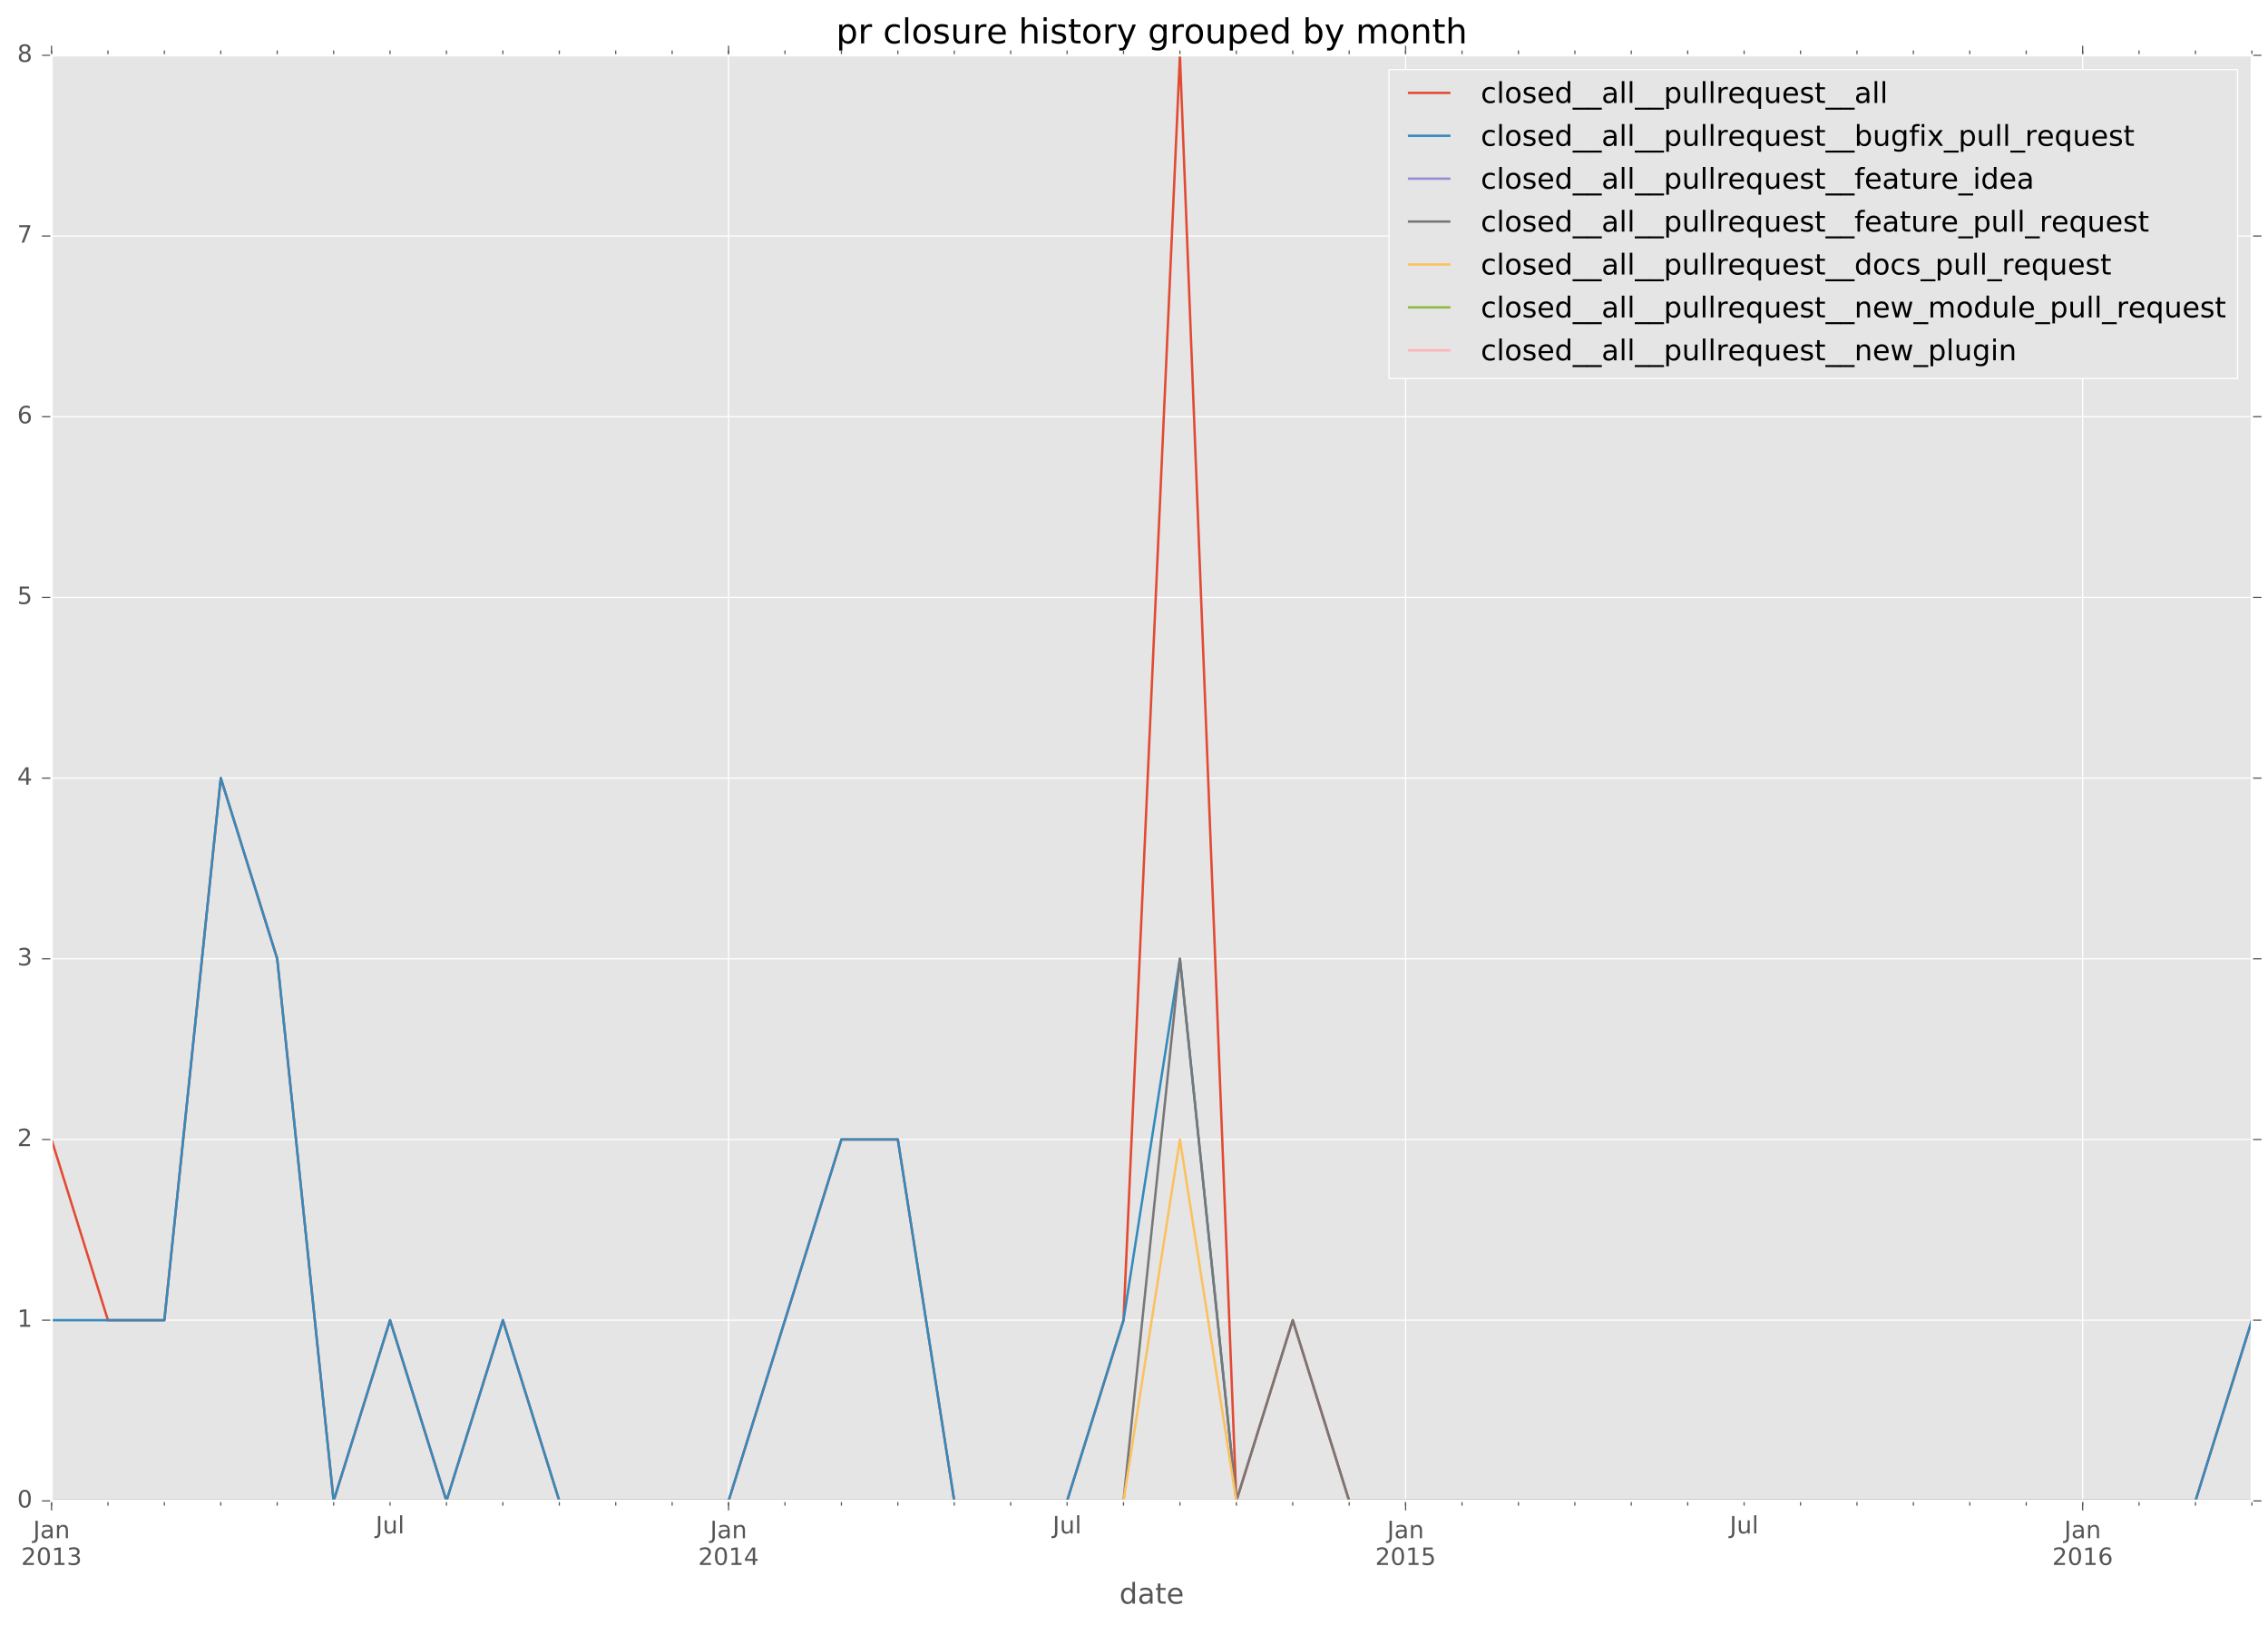 <?xml version="1.0" encoding="utf-8" standalone="no"?>
<!DOCTYPE svg PUBLIC "-//W3C//DTD SVG 1.1//EN"
  "http://www.w3.org/Graphics/SVG/1.1/DTD/svg11.dtd">
<!-- Created with matplotlib (http://matplotlib.org/) -->
<svg height="680pt" version="1.1" viewBox="0 0 949 680" width="949pt" xmlns="http://www.w3.org/2000/svg" xmlns:xlink="http://www.w3.org/1999/xlink">
 <defs>
  <style type="text/css">
*{stroke-linecap:butt;stroke-linejoin:round;stroke-miterlimit:100000;}
  </style>
 </defs>
 <g id="figure_1">
  <g id="patch_1">
   <path d="M -0 680.631 
L 949.462 680.631 
L 949.462 0 
L -0 0 
z
" style="fill:#ffffff;"/>
  </g>
  <g id="axes_1">
   <g id="patch_2">
    <path d="M 21.562 627.942 
L 942.263 627.942 
L 942.263 23.142 
L 21.562 23.142 
z
" style="fill:#e5e5e5;"/>
   </g>
   <g id="matplotlib.axis_1">
    <g id="xtick_1">
     <g id="line2d_1">
      <path clip-path="url(#p5a6106fa72)" d="M 21.562 627.942 
L 21.562 23.142 
" style="fill:none;stroke:#ffffff;stroke-linecap:square;stroke-width:0.5;"/>
     </g>
     <g id="line2d_2">
      <defs>
       <path d="M 0 0 
L 0 4 
" id="m3a82bd3719" style="stroke:#555555;stroke-width:0.5;"/>
      </defs>
      <g>
       <use style="fill:#555555;stroke:#555555;stroke-width:0.5;" x="21.562" xlink:href="#m3a82bd3719" y="627.942"/>
      </g>
     </g>
     <g id="line2d_3">
      <defs>
       <path d="M 0 0 
L 0 -4 
" id="m8c9eaeca7c" style="stroke:#555555;stroke-width:0.5;"/>
      </defs>
      <g>
       <use style="fill:#555555;stroke:#555555;stroke-width:0.5;" x="21.562" xlink:href="#m8c9eaeca7c" y="23.142"/>
      </g>
     </g>
     <g id="text_1">
      <!-- Jan -->
      <defs>
       <path d="M 54.891 33.016 
L 54.891 0 
L 45.906 0 
L 45.906 32.719 
Q 45.906 40.484 42.875 44.328 
Q 39.844 48.188 33.797 48.188 
Q 26.516 48.188 22.312 43.547 
Q 18.109 38.922 18.109 30.906 
L 18.109 0 
L 9.078 0 
L 9.078 54.688 
L 18.109 54.688 
L 18.109 46.188 
Q 21.344 51.125 25.703 53.562 
Q 30.078 56 35.797 56 
Q 45.219 56 50.047 50.172 
Q 54.891 44.344 54.891 33.016 
" id="BitstreamVeraSans-Roman-6e"/>
       <path d="M 34.281 27.484 
Q 23.391 27.484 19.188 25 
Q 14.984 22.516 14.984 16.5 
Q 14.984 11.719 18.141 8.906 
Q 21.297 6.109 26.703 6.109 
Q 34.188 6.109 38.703 11.406 
Q 43.219 16.703 43.219 25.484 
L 43.219 27.484 
z
M 52.203 31.203 
L 52.203 0 
L 43.219 0 
L 43.219 8.297 
Q 40.141 3.328 35.547 0.953 
Q 30.953 -1.422 24.312 -1.422 
Q 15.922 -1.422 10.953 3.297 
Q 6 8.016 6 15.922 
Q 6 25.141 12.172 29.828 
Q 18.359 34.516 30.609 34.516 
L 43.219 34.516 
L 43.219 35.406 
Q 43.219 41.609 39.141 45 
Q 35.062 48.391 27.688 48.391 
Q 23 48.391 18.547 47.266 
Q 14.109 46.141 10.016 43.891 
L 10.016 52.203 
Q 14.938 54.109 19.578 55.047 
Q 24.219 56 28.609 56 
Q 40.484 56 46.344 49.844 
Q 52.203 43.703 52.203 31.203 
" id="BitstreamVeraSans-Roman-61"/>
       <path d="M 9.812 72.906 
L 19.672 72.906 
L 19.672 5.078 
Q 19.672 -8.109 14.672 -14.062 
Q 9.672 -20.016 -1.422 -20.016 
L -5.172 -20.016 
L -5.172 -11.719 
L -2.094 -11.719 
Q 4.438 -11.719 7.125 -8.047 
Q 9.812 -4.391 9.812 5.078 
z
" id="BitstreamVeraSans-Roman-4a"/>
      </defs>
      <g style="fill:#555555;" transform="translate(13.855 643.54)scale(0.1 -0.1)">
       <use xlink:href="#BitstreamVeraSans-Roman-4a"/>
       <use x="29.492" xlink:href="#BitstreamVeraSans-Roman-61"/>
       <use x="90.771" xlink:href="#BitstreamVeraSans-Roman-6e"/>
      </g>
      <!-- 2013 -->
      <defs>
       <path d="M 19.188 8.297 
L 53.609 8.297 
L 53.609 0 
L 7.328 0 
L 7.328 8.297 
Q 12.938 14.109 22.625 23.891 
Q 32.328 33.688 34.812 36.531 
Q 39.547 41.844 41.422 45.531 
Q 43.312 49.219 43.312 52.781 
Q 43.312 58.594 39.234 62.25 
Q 35.156 65.922 28.609 65.922 
Q 23.969 65.922 18.812 64.312 
Q 13.672 62.703 7.812 59.422 
L 7.812 69.391 
Q 13.766 71.781 18.938 73 
Q 24.125 74.219 28.422 74.219 
Q 39.75 74.219 46.484 68.547 
Q 53.219 62.891 53.219 53.422 
Q 53.219 48.922 51.531 44.891 
Q 49.859 40.875 45.406 35.406 
Q 44.188 33.984 37.641 27.219 
Q 31.109 20.453 19.188 8.297 
" id="BitstreamVeraSans-Roman-32"/>
       <path d="M 40.578 39.312 
Q 47.656 37.797 51.625 33 
Q 55.609 28.219 55.609 21.188 
Q 55.609 10.406 48.188 4.484 
Q 40.766 -1.422 27.094 -1.422 
Q 22.516 -1.422 17.656 -0.516 
Q 12.797 0.391 7.625 2.203 
L 7.625 11.719 
Q 11.719 9.328 16.594 8.109 
Q 21.484 6.891 26.812 6.891 
Q 36.078 6.891 40.938 10.547 
Q 45.797 14.203 45.797 21.188 
Q 45.797 27.641 41.281 31.266 
Q 36.766 34.906 28.719 34.906 
L 20.219 34.906 
L 20.219 43.016 
L 29.109 43.016 
Q 36.375 43.016 40.234 45.922 
Q 44.094 48.828 44.094 54.297 
Q 44.094 59.906 40.109 62.906 
Q 36.141 65.922 28.719 65.922 
Q 24.656 65.922 20.016 65.031 
Q 15.375 64.156 9.812 62.312 
L 9.812 71.094 
Q 15.438 72.656 20.344 73.438 
Q 25.25 74.219 29.594 74.219 
Q 40.828 74.219 47.359 69.109 
Q 53.906 64.016 53.906 55.328 
Q 53.906 49.266 50.438 45.094 
Q 46.969 40.922 40.578 39.312 
" id="BitstreamVeraSans-Roman-33"/>
       <path d="M 31.781 66.406 
Q 24.172 66.406 20.328 58.906 
Q 16.5 51.422 16.5 36.375 
Q 16.5 21.391 20.328 13.891 
Q 24.172 6.391 31.781 6.391 
Q 39.453 6.391 43.281 13.891 
Q 47.125 21.391 47.125 36.375 
Q 47.125 51.422 43.281 58.906 
Q 39.453 66.406 31.781 66.406 
M 31.781 74.219 
Q 44.047 74.219 50.516 64.516 
Q 56.984 54.828 56.984 36.375 
Q 56.984 17.969 50.516 8.266 
Q 44.047 -1.422 31.781 -1.422 
Q 19.531 -1.422 13.062 8.266 
Q 6.594 17.969 6.594 36.375 
Q 6.594 54.828 13.062 64.516 
Q 19.531 74.219 31.781 74.219 
" id="BitstreamVeraSans-Roman-30"/>
       <path d="M 12.406 8.297 
L 28.516 8.297 
L 28.516 63.922 
L 10.984 60.406 
L 10.984 69.391 
L 28.422 72.906 
L 38.281 72.906 
L 38.281 8.297 
L 54.391 8.297 
L 54.391 0 
L 12.406 0 
z
" id="BitstreamVeraSans-Roman-31"/>
      </defs>
      <g style="fill:#555555;" transform="translate(8.838 654.738)scale(0.1 -0.1)">
       <use xlink:href="#BitstreamVeraSans-Roman-32"/>
       <use x="63.623" xlink:href="#BitstreamVeraSans-Roman-30"/>
       <use x="127.246" xlink:href="#BitstreamVeraSans-Roman-31"/>
       <use x="190.869" xlink:href="#BitstreamVeraSans-Roman-33"/>
      </g>
     </g>
    </g>
    <g id="xtick_2">
     <g id="line2d_4">
      <path clip-path="url(#p5a6106fa72)" d="M 304.855 627.942 
L 304.855 23.142 
" style="fill:none;stroke:#ffffff;stroke-linecap:square;stroke-width:0.5;"/>
     </g>
     <g id="line2d_5">
      <g>
       <use style="fill:#555555;stroke:#555555;stroke-width:0.5;" x="304.855" xlink:href="#m3a82bd3719" y="627.942"/>
      </g>
     </g>
     <g id="line2d_6">
      <g>
       <use style="fill:#555555;stroke:#555555;stroke-width:0.5;" x="304.855" xlink:href="#m8c9eaeca7c" y="23.142"/>
      </g>
     </g>
     <g id="text_2">
      <!-- Jan -->
      <g style="fill:#555555;" transform="translate(297.147 643.54)scale(0.1 -0.1)">
       <use xlink:href="#BitstreamVeraSans-Roman-4a"/>
       <use x="29.492" xlink:href="#BitstreamVeraSans-Roman-61"/>
       <use x="90.771" xlink:href="#BitstreamVeraSans-Roman-6e"/>
      </g>
      <!-- 2014 -->
      <defs>
       <path d="M 37.797 64.312 
L 12.891 25.391 
L 37.797 25.391 
z
M 35.203 72.906 
L 47.609 72.906 
L 47.609 25.391 
L 58.016 25.391 
L 58.016 17.188 
L 47.609 17.188 
L 47.609 0 
L 37.797 0 
L 37.797 17.188 
L 4.891 17.188 
L 4.891 26.703 
z
" id="BitstreamVeraSans-Roman-34"/>
      </defs>
      <g style="fill:#555555;" transform="translate(292.13 654.738)scale(0.1 -0.1)">
       <use xlink:href="#BitstreamVeraSans-Roman-32"/>
       <use x="63.623" xlink:href="#BitstreamVeraSans-Roman-30"/>
       <use x="127.246" xlink:href="#BitstreamVeraSans-Roman-31"/>
       <use x="190.869" xlink:href="#BitstreamVeraSans-Roman-34"/>
      </g>
     </g>
    </g>
    <g id="xtick_3">
     <g id="line2d_7">
      <path clip-path="url(#p5a6106fa72)" d="M 588.147 627.942 
L 588.147 23.142 
" style="fill:none;stroke:#ffffff;stroke-linecap:square;stroke-width:0.5;"/>
     </g>
     <g id="line2d_8">
      <g>
       <use style="fill:#555555;stroke:#555555;stroke-width:0.5;" x="588.147" xlink:href="#m3a82bd3719" y="627.942"/>
      </g>
     </g>
     <g id="line2d_9">
      <g>
       <use style="fill:#555555;stroke:#555555;stroke-width:0.5;" x="588.147" xlink:href="#m8c9eaeca7c" y="23.142"/>
      </g>
     </g>
     <g id="text_3">
      <!-- Jan -->
      <g style="fill:#555555;" transform="translate(580.439 643.54)scale(0.1 -0.1)">
       <use xlink:href="#BitstreamVeraSans-Roman-4a"/>
       <use x="29.492" xlink:href="#BitstreamVeraSans-Roman-61"/>
       <use x="90.771" xlink:href="#BitstreamVeraSans-Roman-6e"/>
      </g>
      <!-- 2015 -->
      <defs>
       <path d="M 10.797 72.906 
L 49.516 72.906 
L 49.516 64.594 
L 19.828 64.594 
L 19.828 46.734 
Q 21.969 47.469 24.109 47.828 
Q 26.266 48.188 28.422 48.188 
Q 40.625 48.188 47.75 41.5 
Q 54.891 34.812 54.891 23.391 
Q 54.891 11.625 47.562 5.094 
Q 40.234 -1.422 26.906 -1.422 
Q 22.312 -1.422 17.547 -0.641 
Q 12.797 0.141 7.719 1.703 
L 7.719 11.625 
Q 12.109 9.234 16.797 8.062 
Q 21.484 6.891 26.703 6.891 
Q 35.156 6.891 40.078 11.328 
Q 45.016 15.766 45.016 23.391 
Q 45.016 31 40.078 35.438 
Q 35.156 39.891 26.703 39.891 
Q 22.75 39.891 18.812 39.016 
Q 14.891 38.141 10.797 36.281 
z
" id="BitstreamVeraSans-Roman-35"/>
      </defs>
      <g style="fill:#555555;" transform="translate(575.422 654.738)scale(0.1 -0.1)">
       <use xlink:href="#BitstreamVeraSans-Roman-32"/>
       <use x="63.623" xlink:href="#BitstreamVeraSans-Roman-30"/>
       <use x="127.246" xlink:href="#BitstreamVeraSans-Roman-31"/>
       <use x="190.869" xlink:href="#BitstreamVeraSans-Roman-35"/>
      </g>
     </g>
    </g>
    <g id="xtick_4">
     <g id="line2d_10">
      <path clip-path="url(#p5a6106fa72)" d="M 871.439 627.942 
L 871.439 23.142 
" style="fill:none;stroke:#ffffff;stroke-linecap:square;stroke-width:0.5;"/>
     </g>
     <g id="line2d_11">
      <g>
       <use style="fill:#555555;stroke:#555555;stroke-width:0.5;" x="871.439" xlink:href="#m3a82bd3719" y="627.942"/>
      </g>
     </g>
     <g id="line2d_12">
      <g>
       <use style="fill:#555555;stroke:#555555;stroke-width:0.5;" x="871.439" xlink:href="#m8c9eaeca7c" y="23.142"/>
      </g>
     </g>
     <g id="text_4">
      <!-- Jan -->
      <g style="fill:#555555;" transform="translate(863.732 643.54)scale(0.1 -0.1)">
       <use xlink:href="#BitstreamVeraSans-Roman-4a"/>
       <use x="29.492" xlink:href="#BitstreamVeraSans-Roman-61"/>
       <use x="90.771" xlink:href="#BitstreamVeraSans-Roman-6e"/>
      </g>
      <!-- 2016 -->
      <defs>
       <path d="M 33.016 40.375 
Q 26.375 40.375 22.484 35.828 
Q 18.609 31.297 18.609 23.391 
Q 18.609 15.531 22.484 10.953 
Q 26.375 6.391 33.016 6.391 
Q 39.656 6.391 43.531 10.953 
Q 47.406 15.531 47.406 23.391 
Q 47.406 31.297 43.531 35.828 
Q 39.656 40.375 33.016 40.375 
M 52.594 71.297 
L 52.594 62.312 
Q 48.875 64.062 45.094 64.984 
Q 41.312 65.922 37.594 65.922 
Q 27.828 65.922 22.672 59.328 
Q 17.531 52.734 16.797 39.406 
Q 19.672 43.656 24.016 45.922 
Q 28.375 48.188 33.594 48.188 
Q 44.578 48.188 50.953 41.516 
Q 57.328 34.859 57.328 23.391 
Q 57.328 12.156 50.688 5.359 
Q 44.047 -1.422 33.016 -1.422 
Q 20.359 -1.422 13.672 8.266 
Q 6.984 17.969 6.984 36.375 
Q 6.984 53.656 15.188 63.938 
Q 23.391 74.219 37.203 74.219 
Q 40.922 74.219 44.703 73.484 
Q 48.484 72.75 52.594 71.297 
" id="BitstreamVeraSans-Roman-36"/>
      </defs>
      <g style="fill:#555555;" transform="translate(858.714 654.738)scale(0.1 -0.1)">
       <use xlink:href="#BitstreamVeraSans-Roman-32"/>
       <use x="63.623" xlink:href="#BitstreamVeraSans-Roman-30"/>
       <use x="127.246" xlink:href="#BitstreamVeraSans-Roman-31"/>
       <use x="190.869" xlink:href="#BitstreamVeraSans-Roman-36"/>
      </g>
     </g>
    </g>
    <g id="xtick_5">
     <g id="line2d_13">
      <defs>
       <path d="M 0 0 
L 0 2 
" id="m25d3a441f5" style="stroke:#555555;stroke-width:0.5;"/>
      </defs>
      <g>
       <use style="fill:#555555;stroke:#555555;stroke-width:0.5;" x="21.562" xlink:href="#m25d3a441f5" y="627.942"/>
      </g>
     </g>
     <g id="line2d_14">
      <defs>
       <path d="M 0 0 
L 0 -2 
" id="m7770c63836" style="stroke:#555555;stroke-width:0.5;"/>
      </defs>
      <g>
       <use style="fill:#555555;stroke:#555555;stroke-width:0.5;" x="21.562" xlink:href="#m7770c63836" y="23.142"/>
      </g>
     </g>
    </g>
    <g id="xtick_6">
     <g id="line2d_15">
      <g>
       <use style="fill:#555555;stroke:#555555;stroke-width:0.5;" x="45.17" xlink:href="#m25d3a441f5" y="627.942"/>
      </g>
     </g>
     <g id="line2d_16">
      <g>
       <use style="fill:#555555;stroke:#555555;stroke-width:0.5;" x="45.17" xlink:href="#m7770c63836" y="23.142"/>
      </g>
     </g>
    </g>
    <g id="xtick_7">
     <g id="line2d_17">
      <g>
       <use style="fill:#555555;stroke:#555555;stroke-width:0.5;" x="68.778" xlink:href="#m25d3a441f5" y="627.942"/>
      </g>
     </g>
     <g id="line2d_18">
      <g>
       <use style="fill:#555555;stroke:#555555;stroke-width:0.5;" x="68.778" xlink:href="#m7770c63836" y="23.142"/>
      </g>
     </g>
    </g>
    <g id="xtick_8">
     <g id="line2d_19">
      <g>
       <use style="fill:#555555;stroke:#555555;stroke-width:0.5;" x="92.386" xlink:href="#m25d3a441f5" y="627.942"/>
      </g>
     </g>
     <g id="line2d_20">
      <g>
       <use style="fill:#555555;stroke:#555555;stroke-width:0.5;" x="92.386" xlink:href="#m7770c63836" y="23.142"/>
      </g>
     </g>
    </g>
    <g id="xtick_9">
     <g id="line2d_21">
      <g>
       <use style="fill:#555555;stroke:#555555;stroke-width:0.5;" x="115.993" xlink:href="#m25d3a441f5" y="627.942"/>
      </g>
     </g>
     <g id="line2d_22">
      <g>
       <use style="fill:#555555;stroke:#555555;stroke-width:0.5;" x="115.993" xlink:href="#m7770c63836" y="23.142"/>
      </g>
     </g>
    </g>
    <g id="xtick_10">
     <g id="line2d_23">
      <g>
       <use style="fill:#555555;stroke:#555555;stroke-width:0.5;" x="139.601" xlink:href="#m25d3a441f5" y="627.942"/>
      </g>
     </g>
     <g id="line2d_24">
      <g>
       <use style="fill:#555555;stroke:#555555;stroke-width:0.5;" x="139.601" xlink:href="#m7770c63836" y="23.142"/>
      </g>
     </g>
    </g>
    <g id="xtick_11">
     <g id="line2d_25">
      <g>
       <use style="fill:#555555;stroke:#555555;stroke-width:0.5;" x="163.209" xlink:href="#m25d3a441f5" y="627.942"/>
      </g>
     </g>
     <g id="line2d_26">
      <g>
       <use style="fill:#555555;stroke:#555555;stroke-width:0.5;" x="163.209" xlink:href="#m7770c63836" y="23.142"/>
      </g>
     </g>
     <g id="text_5">
      <!-- Jul -->
      <defs>
       <path d="M 8.5 21.578 
L 8.5 54.688 
L 17.484 54.688 
L 17.484 21.922 
Q 17.484 14.156 20.5 10.266 
Q 23.531 6.391 29.594 6.391 
Q 36.859 6.391 41.078 11.031 
Q 45.312 15.672 45.312 23.688 
L 45.312 54.688 
L 54.297 54.688 
L 54.297 0 
L 45.312 0 
L 45.312 8.406 
Q 42.047 3.422 37.719 1 
Q 33.406 -1.422 27.688 -1.422 
Q 18.266 -1.422 13.375 4.438 
Q 8.5 10.297 8.5 21.578 
" id="BitstreamVeraSans-Roman-75"/>
       <path d="M 9.422 75.984 
L 18.406 75.984 
L 18.406 0 
L 9.422 0 
z
" id="BitstreamVeraSans-Roman-6c"/>
      </defs>
      <g style="fill:#555555;" transform="translate(157.176 641.54)scale(0.1 -0.1)">
       <use xlink:href="#BitstreamVeraSans-Roman-4a"/>
       <use x="29.492" xlink:href="#BitstreamVeraSans-Roman-75"/>
       <use x="92.871" xlink:href="#BitstreamVeraSans-Roman-6c"/>
      </g>
     </g>
    </g>
    <g id="xtick_12">
     <g id="line2d_27">
      <g>
       <use style="fill:#555555;stroke:#555555;stroke-width:0.5;" x="186.816" xlink:href="#m25d3a441f5" y="627.942"/>
      </g>
     </g>
     <g id="line2d_28">
      <g>
       <use style="fill:#555555;stroke:#555555;stroke-width:0.5;" x="186.816" xlink:href="#m7770c63836" y="23.142"/>
      </g>
     </g>
    </g>
    <g id="xtick_13">
     <g id="line2d_29">
      <g>
       <use style="fill:#555555;stroke:#555555;stroke-width:0.5;" x="210.424" xlink:href="#m25d3a441f5" y="627.942"/>
      </g>
     </g>
     <g id="line2d_30">
      <g>
       <use style="fill:#555555;stroke:#555555;stroke-width:0.5;" x="210.424" xlink:href="#m7770c63836" y="23.142"/>
      </g>
     </g>
    </g>
    <g id="xtick_14">
     <g id="line2d_31">
      <g>
       <use style="fill:#555555;stroke:#555555;stroke-width:0.5;" x="234.032" xlink:href="#m25d3a441f5" y="627.942"/>
      </g>
     </g>
     <g id="line2d_32">
      <g>
       <use style="fill:#555555;stroke:#555555;stroke-width:0.5;" x="234.032" xlink:href="#m7770c63836" y="23.142"/>
      </g>
     </g>
    </g>
    <g id="xtick_15">
     <g id="line2d_33">
      <g>
       <use style="fill:#555555;stroke:#555555;stroke-width:0.5;" x="257.639" xlink:href="#m25d3a441f5" y="627.942"/>
      </g>
     </g>
     <g id="line2d_34">
      <g>
       <use style="fill:#555555;stroke:#555555;stroke-width:0.5;" x="257.639" xlink:href="#m7770c63836" y="23.142"/>
      </g>
     </g>
    </g>
    <g id="xtick_16">
     <g id="line2d_35">
      <g>
       <use style="fill:#555555;stroke:#555555;stroke-width:0.5;" x="281.247" xlink:href="#m25d3a441f5" y="627.942"/>
      </g>
     </g>
     <g id="line2d_36">
      <g>
       <use style="fill:#555555;stroke:#555555;stroke-width:0.5;" x="281.247" xlink:href="#m7770c63836" y="23.142"/>
      </g>
     </g>
    </g>
    <g id="xtick_17">
     <g id="line2d_37">
      <g>
       <use style="fill:#555555;stroke:#555555;stroke-width:0.5;" x="304.855" xlink:href="#m25d3a441f5" y="627.942"/>
      </g>
     </g>
     <g id="line2d_38">
      <g>
       <use style="fill:#555555;stroke:#555555;stroke-width:0.5;" x="304.855" xlink:href="#m7770c63836" y="23.142"/>
      </g>
     </g>
    </g>
    <g id="xtick_18">
     <g id="line2d_39">
      <g>
       <use style="fill:#555555;stroke:#555555;stroke-width:0.5;" x="328.462" xlink:href="#m25d3a441f5" y="627.942"/>
      </g>
     </g>
     <g id="line2d_40">
      <g>
       <use style="fill:#555555;stroke:#555555;stroke-width:0.5;" x="328.462" xlink:href="#m7770c63836" y="23.142"/>
      </g>
     </g>
    </g>
    <g id="xtick_19">
     <g id="line2d_41">
      <g>
       <use style="fill:#555555;stroke:#555555;stroke-width:0.5;" x="352.07" xlink:href="#m25d3a441f5" y="627.942"/>
      </g>
     </g>
     <g id="line2d_42">
      <g>
       <use style="fill:#555555;stroke:#555555;stroke-width:0.5;" x="352.07" xlink:href="#m7770c63836" y="23.142"/>
      </g>
     </g>
    </g>
    <g id="xtick_20">
     <g id="line2d_43">
      <g>
       <use style="fill:#555555;stroke:#555555;stroke-width:0.5;" x="375.678" xlink:href="#m25d3a441f5" y="627.942"/>
      </g>
     </g>
     <g id="line2d_44">
      <g>
       <use style="fill:#555555;stroke:#555555;stroke-width:0.5;" x="375.678" xlink:href="#m7770c63836" y="23.142"/>
      </g>
     </g>
    </g>
    <g id="xtick_21">
     <g id="line2d_45">
      <g>
       <use style="fill:#555555;stroke:#555555;stroke-width:0.5;" x="399.286" xlink:href="#m25d3a441f5" y="627.942"/>
      </g>
     </g>
     <g id="line2d_46">
      <g>
       <use style="fill:#555555;stroke:#555555;stroke-width:0.5;" x="399.286" xlink:href="#m7770c63836" y="23.142"/>
      </g>
     </g>
    </g>
    <g id="xtick_22">
     <g id="line2d_47">
      <g>
       <use style="fill:#555555;stroke:#555555;stroke-width:0.5;" x="422.893" xlink:href="#m25d3a441f5" y="627.942"/>
      </g>
     </g>
     <g id="line2d_48">
      <g>
       <use style="fill:#555555;stroke:#555555;stroke-width:0.5;" x="422.893" xlink:href="#m7770c63836" y="23.142"/>
      </g>
     </g>
    </g>
    <g id="xtick_23">
     <g id="line2d_49">
      <g>
       <use style="fill:#555555;stroke:#555555;stroke-width:0.5;" x="446.501" xlink:href="#m25d3a441f5" y="627.942"/>
      </g>
     </g>
     <g id="line2d_50">
      <g>
       <use style="fill:#555555;stroke:#555555;stroke-width:0.5;" x="446.501" xlink:href="#m7770c63836" y="23.142"/>
      </g>
     </g>
     <g id="text_6">
      <!-- Jul -->
      <g style="fill:#555555;" transform="translate(440.468 641.54)scale(0.1 -0.1)">
       <use xlink:href="#BitstreamVeraSans-Roman-4a"/>
       <use x="29.492" xlink:href="#BitstreamVeraSans-Roman-75"/>
       <use x="92.871" xlink:href="#BitstreamVeraSans-Roman-6c"/>
      </g>
     </g>
    </g>
    <g id="xtick_24">
     <g id="line2d_51">
      <g>
       <use style="fill:#555555;stroke:#555555;stroke-width:0.5;" x="470.109" xlink:href="#m25d3a441f5" y="627.942"/>
      </g>
     </g>
     <g id="line2d_52">
      <g>
       <use style="fill:#555555;stroke:#555555;stroke-width:0.5;" x="470.109" xlink:href="#m7770c63836" y="23.142"/>
      </g>
     </g>
    </g>
    <g id="xtick_25">
     <g id="line2d_53">
      <g>
       <use style="fill:#555555;stroke:#555555;stroke-width:0.5;" x="493.716" xlink:href="#m25d3a441f5" y="627.942"/>
      </g>
     </g>
     <g id="line2d_54">
      <g>
       <use style="fill:#555555;stroke:#555555;stroke-width:0.5;" x="493.716" xlink:href="#m7770c63836" y="23.142"/>
      </g>
     </g>
    </g>
    <g id="xtick_26">
     <g id="line2d_55">
      <g>
       <use style="fill:#555555;stroke:#555555;stroke-width:0.5;" x="517.324" xlink:href="#m25d3a441f5" y="627.942"/>
      </g>
     </g>
     <g id="line2d_56">
      <g>
       <use style="fill:#555555;stroke:#555555;stroke-width:0.5;" x="517.324" xlink:href="#m7770c63836" y="23.142"/>
      </g>
     </g>
    </g>
    <g id="xtick_27">
     <g id="line2d_57">
      <g>
       <use style="fill:#555555;stroke:#555555;stroke-width:0.5;" x="540.932" xlink:href="#m25d3a441f5" y="627.942"/>
      </g>
     </g>
     <g id="line2d_58">
      <g>
       <use style="fill:#555555;stroke:#555555;stroke-width:0.5;" x="540.932" xlink:href="#m7770c63836" y="23.142"/>
      </g>
     </g>
    </g>
    <g id="xtick_28">
     <g id="line2d_59">
      <g>
       <use style="fill:#555555;stroke:#555555;stroke-width:0.5;" x="564.539" xlink:href="#m25d3a441f5" y="627.942"/>
      </g>
     </g>
     <g id="line2d_60">
      <g>
       <use style="fill:#555555;stroke:#555555;stroke-width:0.5;" x="564.539" xlink:href="#m7770c63836" y="23.142"/>
      </g>
     </g>
    </g>
    <g id="xtick_29">
     <g id="line2d_61">
      <g>
       <use style="fill:#555555;stroke:#555555;stroke-width:0.5;" x="588.147" xlink:href="#m25d3a441f5" y="627.942"/>
      </g>
     </g>
     <g id="line2d_62">
      <g>
       <use style="fill:#555555;stroke:#555555;stroke-width:0.5;" x="588.147" xlink:href="#m7770c63836" y="23.142"/>
      </g>
     </g>
    </g>
    <g id="xtick_30">
     <g id="line2d_63">
      <g>
       <use style="fill:#555555;stroke:#555555;stroke-width:0.5;" x="611.755" xlink:href="#m25d3a441f5" y="627.942"/>
      </g>
     </g>
     <g id="line2d_64">
      <g>
       <use style="fill:#555555;stroke:#555555;stroke-width:0.5;" x="611.755" xlink:href="#m7770c63836" y="23.142"/>
      </g>
     </g>
    </g>
    <g id="xtick_31">
     <g id="line2d_65">
      <g>
       <use style="fill:#555555;stroke:#555555;stroke-width:0.5;" x="635.362" xlink:href="#m25d3a441f5" y="627.942"/>
      </g>
     </g>
     <g id="line2d_66">
      <g>
       <use style="fill:#555555;stroke:#555555;stroke-width:0.5;" x="635.362" xlink:href="#m7770c63836" y="23.142"/>
      </g>
     </g>
    </g>
    <g id="xtick_32">
     <g id="line2d_67">
      <g>
       <use style="fill:#555555;stroke:#555555;stroke-width:0.5;" x="658.97" xlink:href="#m25d3a441f5" y="627.942"/>
      </g>
     </g>
     <g id="line2d_68">
      <g>
       <use style="fill:#555555;stroke:#555555;stroke-width:0.5;" x="658.97" xlink:href="#m7770c63836" y="23.142"/>
      </g>
     </g>
    </g>
    <g id="xtick_33">
     <g id="line2d_69">
      <g>
       <use style="fill:#555555;stroke:#555555;stroke-width:0.5;" x="682.578" xlink:href="#m25d3a441f5" y="627.942"/>
      </g>
     </g>
     <g id="line2d_70">
      <g>
       <use style="fill:#555555;stroke:#555555;stroke-width:0.5;" x="682.578" xlink:href="#m7770c63836" y="23.142"/>
      </g>
     </g>
    </g>
    <g id="xtick_34">
     <g id="line2d_71">
      <g>
       <use style="fill:#555555;stroke:#555555;stroke-width:0.5;" x="706.186" xlink:href="#m25d3a441f5" y="627.942"/>
      </g>
     </g>
     <g id="line2d_72">
      <g>
       <use style="fill:#555555;stroke:#555555;stroke-width:0.5;" x="706.186" xlink:href="#m7770c63836" y="23.142"/>
      </g>
     </g>
    </g>
    <g id="xtick_35">
     <g id="line2d_73">
      <g>
       <use style="fill:#555555;stroke:#555555;stroke-width:0.5;" x="729.793" xlink:href="#m25d3a441f5" y="627.942"/>
      </g>
     </g>
     <g id="line2d_74">
      <g>
       <use style="fill:#555555;stroke:#555555;stroke-width:0.5;" x="729.793" xlink:href="#m7770c63836" y="23.142"/>
      </g>
     </g>
     <g id="text_7">
      <!-- Jul -->
      <g style="fill:#555555;" transform="translate(723.76 641.54)scale(0.1 -0.1)">
       <use xlink:href="#BitstreamVeraSans-Roman-4a"/>
       <use x="29.492" xlink:href="#BitstreamVeraSans-Roman-75"/>
       <use x="92.871" xlink:href="#BitstreamVeraSans-Roman-6c"/>
      </g>
     </g>
    </g>
    <g id="xtick_36">
     <g id="line2d_75">
      <g>
       <use style="fill:#555555;stroke:#555555;stroke-width:0.5;" x="753.401" xlink:href="#m25d3a441f5" y="627.942"/>
      </g>
     </g>
     <g id="line2d_76">
      <g>
       <use style="fill:#555555;stroke:#555555;stroke-width:0.5;" x="753.401" xlink:href="#m7770c63836" y="23.142"/>
      </g>
     </g>
    </g>
    <g id="xtick_37">
     <g id="line2d_77">
      <g>
       <use style="fill:#555555;stroke:#555555;stroke-width:0.5;" x="777.009" xlink:href="#m25d3a441f5" y="627.942"/>
      </g>
     </g>
     <g id="line2d_78">
      <g>
       <use style="fill:#555555;stroke:#555555;stroke-width:0.5;" x="777.009" xlink:href="#m7770c63836" y="23.142"/>
      </g>
     </g>
    </g>
    <g id="xtick_38">
     <g id="line2d_79">
      <g>
       <use style="fill:#555555;stroke:#555555;stroke-width:0.5;" x="800.616" xlink:href="#m25d3a441f5" y="627.942"/>
      </g>
     </g>
     <g id="line2d_80">
      <g>
       <use style="fill:#555555;stroke:#555555;stroke-width:0.5;" x="800.616" xlink:href="#m7770c63836" y="23.142"/>
      </g>
     </g>
    </g>
    <g id="xtick_39">
     <g id="line2d_81">
      <g>
       <use style="fill:#555555;stroke:#555555;stroke-width:0.5;" x="824.224" xlink:href="#m25d3a441f5" y="627.942"/>
      </g>
     </g>
     <g id="line2d_82">
      <g>
       <use style="fill:#555555;stroke:#555555;stroke-width:0.5;" x="824.224" xlink:href="#m7770c63836" y="23.142"/>
      </g>
     </g>
    </g>
    <g id="xtick_40">
     <g id="line2d_83">
      <g>
       <use style="fill:#555555;stroke:#555555;stroke-width:0.5;" x="847.832" xlink:href="#m25d3a441f5" y="627.942"/>
      </g>
     </g>
     <g id="line2d_84">
      <g>
       <use style="fill:#555555;stroke:#555555;stroke-width:0.5;" x="847.832" xlink:href="#m7770c63836" y="23.142"/>
      </g>
     </g>
    </g>
    <g id="xtick_41">
     <g id="line2d_85">
      <g>
       <use style="fill:#555555;stroke:#555555;stroke-width:0.5;" x="871.439" xlink:href="#m25d3a441f5" y="627.942"/>
      </g>
     </g>
     <g id="line2d_86">
      <g>
       <use style="fill:#555555;stroke:#555555;stroke-width:0.5;" x="871.439" xlink:href="#m7770c63836" y="23.142"/>
      </g>
     </g>
    </g>
    <g id="xtick_42">
     <g id="line2d_87">
      <g>
       <use style="fill:#555555;stroke:#555555;stroke-width:0.5;" x="895.047" xlink:href="#m25d3a441f5" y="627.942"/>
      </g>
     </g>
     <g id="line2d_88">
      <g>
       <use style="fill:#555555;stroke:#555555;stroke-width:0.5;" x="895.047" xlink:href="#m7770c63836" y="23.142"/>
      </g>
     </g>
    </g>
    <g id="xtick_43">
     <g id="line2d_89">
      <g>
       <use style="fill:#555555;stroke:#555555;stroke-width:0.5;" x="918.655" xlink:href="#m25d3a441f5" y="627.942"/>
      </g>
     </g>
     <g id="line2d_90">
      <g>
       <use style="fill:#555555;stroke:#555555;stroke-width:0.5;" x="918.655" xlink:href="#m7770c63836" y="23.142"/>
      </g>
     </g>
    </g>
    <g id="xtick_44">
     <g id="line2d_91">
      <g>
       <use style="fill:#555555;stroke:#555555;stroke-width:0.5;" x="942.263" xlink:href="#m25d3a441f5" y="627.942"/>
      </g>
     </g>
     <g id="line2d_92">
      <g>
       <use style="fill:#555555;stroke:#555555;stroke-width:0.5;" x="942.263" xlink:href="#m7770c63836" y="23.142"/>
      </g>
     </g>
    </g>
    <g id="text_8">
     <!-- date -->
     <defs>
      <path d="M 56.203 29.594 
L 56.203 25.203 
L 14.891 25.203 
Q 15.484 15.922 20.484 11.062 
Q 25.484 6.203 34.422 6.203 
Q 39.594 6.203 44.453 7.469 
Q 49.312 8.734 54.109 11.281 
L 54.109 2.781 
Q 49.266 0.734 44.188 -0.344 
Q 39.109 -1.422 33.891 -1.422 
Q 20.797 -1.422 13.156 6.188 
Q 5.516 13.812 5.516 26.812 
Q 5.516 40.234 12.766 48.109 
Q 20.016 56 32.328 56 
Q 43.359 56 49.781 48.891 
Q 56.203 41.797 56.203 29.594 
M 47.219 32.234 
Q 47.125 39.594 43.094 43.984 
Q 39.062 48.391 32.422 48.391 
Q 24.906 48.391 20.391 44.141 
Q 15.875 39.891 15.188 32.172 
z
" id="BitstreamVeraSans-Roman-65"/>
      <path d="M 45.406 46.391 
L 45.406 75.984 
L 54.391 75.984 
L 54.391 0 
L 45.406 0 
L 45.406 8.203 
Q 42.578 3.328 38.25 0.953 
Q 33.938 -1.422 27.875 -1.422 
Q 17.969 -1.422 11.734 6.484 
Q 5.516 14.406 5.516 27.297 
Q 5.516 40.188 11.734 48.094 
Q 17.969 56 27.875 56 
Q 33.938 56 38.25 53.625 
Q 42.578 51.266 45.406 46.391 
M 14.797 27.297 
Q 14.797 17.391 18.875 11.75 
Q 22.953 6.109 30.078 6.109 
Q 37.203 6.109 41.297 11.75 
Q 45.406 17.391 45.406 27.297 
Q 45.406 37.203 41.297 42.844 
Q 37.203 48.484 30.078 48.484 
Q 22.953 48.484 18.875 42.844 
Q 14.797 37.203 14.797 27.297 
" id="BitstreamVeraSans-Roman-64"/>
      <path d="M 18.312 70.219 
L 18.312 54.688 
L 36.812 54.688 
L 36.812 47.703 
L 18.312 47.703 
L 18.312 18.016 
Q 18.312 11.328 20.141 9.422 
Q 21.969 7.516 27.594 7.516 
L 36.812 7.516 
L 36.812 0 
L 27.594 0 
Q 17.188 0 13.234 3.875 
Q 9.281 7.766 9.281 18.016 
L 9.281 47.703 
L 2.688 47.703 
L 2.688 54.688 
L 9.281 54.688 
L 9.281 70.219 
z
" id="BitstreamVeraSans-Roman-74"/>
     </defs>
     <g style="fill:#555555;" transform="translate(468.382 670.936)scale(0.12 -0.12)">
      <use xlink:href="#BitstreamVeraSans-Roman-64"/>
      <use x="63.477" xlink:href="#BitstreamVeraSans-Roman-61"/>
      <use x="124.756" xlink:href="#BitstreamVeraSans-Roman-74"/>
      <use x="163.965" xlink:href="#BitstreamVeraSans-Roman-65"/>
     </g>
    </g>
   </g>
   <g id="matplotlib.axis_2">
    <g id="ytick_1">
     <g id="line2d_93">
      <path clip-path="url(#p5a6106fa72)" d="M 21.562 627.942 
L 942.263 627.942 
" style="fill:none;stroke:#ffffff;stroke-linecap:square;stroke-width:0.5;"/>
     </g>
     <g id="line2d_94">
      <defs>
       <path d="M 0 0 
L -4 0 
" id="m1e133daa59" style="stroke:#555555;stroke-width:0.5;"/>
      </defs>
      <g>
       <use style="fill:#555555;stroke:#555555;stroke-width:0.5;" x="21.562" xlink:href="#m1e133daa59" y="627.942"/>
      </g>
     </g>
     <g id="line2d_95">
      <defs>
       <path d="M 0 0 
L 4 0 
" id="mc137b4dcb7" style="stroke:#555555;stroke-width:0.5;"/>
      </defs>
      <g>
       <use style="fill:#555555;stroke:#555555;stroke-width:0.5;" x="942.263" xlink:href="#mc137b4dcb7" y="627.942"/>
      </g>
     </g>
     <g id="text_9">
      <!-- 0 -->
      <g style="fill:#555555;" transform="translate(7.2 630.701)scale(0.1 -0.1)">
       <use xlink:href="#BitstreamVeraSans-Roman-30"/>
      </g>
     </g>
    </g>
    <g id="ytick_2">
     <g id="line2d_96">
      <path clip-path="url(#p5a6106fa72)" d="M 21.562 552.342 
L 942.263 552.342 
" style="fill:none;stroke:#ffffff;stroke-linecap:square;stroke-width:0.5;"/>
     </g>
     <g id="line2d_97">
      <g>
       <use style="fill:#555555;stroke:#555555;stroke-width:0.5;" x="21.562" xlink:href="#m1e133daa59" y="552.342"/>
      </g>
     </g>
     <g id="line2d_98">
      <g>
       <use style="fill:#555555;stroke:#555555;stroke-width:0.5;" x="942.263" xlink:href="#mc137b4dcb7" y="552.342"/>
      </g>
     </g>
     <g id="text_10">
      <!-- 1 -->
      <g style="fill:#555555;" transform="translate(7.2 555.101)scale(0.1 -0.1)">
       <use xlink:href="#BitstreamVeraSans-Roman-31"/>
      </g>
     </g>
    </g>
    <g id="ytick_3">
     <g id="line2d_99">
      <path clip-path="url(#p5a6106fa72)" d="M 21.562 476.742 
L 942.263 476.742 
" style="fill:none;stroke:#ffffff;stroke-linecap:square;stroke-width:0.5;"/>
     </g>
     <g id="line2d_100">
      <g>
       <use style="fill:#555555;stroke:#555555;stroke-width:0.5;" x="21.562" xlink:href="#m1e133daa59" y="476.742"/>
      </g>
     </g>
     <g id="line2d_101">
      <g>
       <use style="fill:#555555;stroke:#555555;stroke-width:0.5;" x="942.263" xlink:href="#mc137b4dcb7" y="476.742"/>
      </g>
     </g>
     <g id="text_11">
      <!-- 2 -->
      <g style="fill:#555555;" transform="translate(7.2 479.501)scale(0.1 -0.1)">
       <use xlink:href="#BitstreamVeraSans-Roman-32"/>
      </g>
     </g>
    </g>
    <g id="ytick_4">
     <g id="line2d_102">
      <path clip-path="url(#p5a6106fa72)" d="M 21.562 401.142 
L 942.263 401.142 
" style="fill:none;stroke:#ffffff;stroke-linecap:square;stroke-width:0.5;"/>
     </g>
     <g id="line2d_103">
      <g>
       <use style="fill:#555555;stroke:#555555;stroke-width:0.5;" x="21.562" xlink:href="#m1e133daa59" y="401.142"/>
      </g>
     </g>
     <g id="line2d_104">
      <g>
       <use style="fill:#555555;stroke:#555555;stroke-width:0.5;" x="942.263" xlink:href="#mc137b4dcb7" y="401.142"/>
      </g>
     </g>
     <g id="text_12">
      <!-- 3 -->
      <g style="fill:#555555;" transform="translate(7.2 403.901)scale(0.1 -0.1)">
       <use xlink:href="#BitstreamVeraSans-Roman-33"/>
      </g>
     </g>
    </g>
    <g id="ytick_5">
     <g id="line2d_105">
      <path clip-path="url(#p5a6106fa72)" d="M 21.562 325.542 
L 942.263 325.542 
" style="fill:none;stroke:#ffffff;stroke-linecap:square;stroke-width:0.5;"/>
     </g>
     <g id="line2d_106">
      <g>
       <use style="fill:#555555;stroke:#555555;stroke-width:0.5;" x="21.562" xlink:href="#m1e133daa59" y="325.542"/>
      </g>
     </g>
     <g id="line2d_107">
      <g>
       <use style="fill:#555555;stroke:#555555;stroke-width:0.5;" x="942.263" xlink:href="#mc137b4dcb7" y="325.542"/>
      </g>
     </g>
     <g id="text_13">
      <!-- 4 -->
      <g style="fill:#555555;" transform="translate(7.2 328.301)scale(0.1 -0.1)">
       <use xlink:href="#BitstreamVeraSans-Roman-34"/>
      </g>
     </g>
    </g>
    <g id="ytick_6">
     <g id="line2d_108">
      <path clip-path="url(#p5a6106fa72)" d="M 21.562 249.942 
L 942.263 249.942 
" style="fill:none;stroke:#ffffff;stroke-linecap:square;stroke-width:0.5;"/>
     </g>
     <g id="line2d_109">
      <g>
       <use style="fill:#555555;stroke:#555555;stroke-width:0.5;" x="21.562" xlink:href="#m1e133daa59" y="249.942"/>
      </g>
     </g>
     <g id="line2d_110">
      <g>
       <use style="fill:#555555;stroke:#555555;stroke-width:0.5;" x="942.263" xlink:href="#mc137b4dcb7" y="249.942"/>
      </g>
     </g>
     <g id="text_14">
      <!-- 5 -->
      <g style="fill:#555555;" transform="translate(7.2 252.701)scale(0.1 -0.1)">
       <use xlink:href="#BitstreamVeraSans-Roman-35"/>
      </g>
     </g>
    </g>
    <g id="ytick_7">
     <g id="line2d_111">
      <path clip-path="url(#p5a6106fa72)" d="M 21.562 174.342 
L 942.263 174.342 
" style="fill:none;stroke:#ffffff;stroke-linecap:square;stroke-width:0.5;"/>
     </g>
     <g id="line2d_112">
      <g>
       <use style="fill:#555555;stroke:#555555;stroke-width:0.5;" x="21.562" xlink:href="#m1e133daa59" y="174.342"/>
      </g>
     </g>
     <g id="line2d_113">
      <g>
       <use style="fill:#555555;stroke:#555555;stroke-width:0.5;" x="942.263" xlink:href="#mc137b4dcb7" y="174.342"/>
      </g>
     </g>
     <g id="text_15">
      <!-- 6 -->
      <g style="fill:#555555;" transform="translate(7.2 177.101)scale(0.1 -0.1)">
       <use xlink:href="#BitstreamVeraSans-Roman-36"/>
      </g>
     </g>
    </g>
    <g id="ytick_8">
     <g id="line2d_114">
      <path clip-path="url(#p5a6106fa72)" d="M 21.562 98.742 
L 942.263 98.742 
" style="fill:none;stroke:#ffffff;stroke-linecap:square;stroke-width:0.5;"/>
     </g>
     <g id="line2d_115">
      <g>
       <use style="fill:#555555;stroke:#555555;stroke-width:0.5;" x="21.562" xlink:href="#m1e133daa59" y="98.742"/>
      </g>
     </g>
     <g id="line2d_116">
      <g>
       <use style="fill:#555555;stroke:#555555;stroke-width:0.5;" x="942.263" xlink:href="#mc137b4dcb7" y="98.742"/>
      </g>
     </g>
     <g id="text_16">
      <!-- 7 -->
      <defs>
       <path d="M 8.203 72.906 
L 55.078 72.906 
L 55.078 68.703 
L 28.609 0 
L 18.312 0 
L 43.219 64.594 
L 8.203 64.594 
z
" id="BitstreamVeraSans-Roman-37"/>
      </defs>
      <g style="fill:#555555;" transform="translate(7.2 101.501)scale(0.1 -0.1)">
       <use xlink:href="#BitstreamVeraSans-Roman-37"/>
      </g>
     </g>
    </g>
    <g id="ytick_9">
     <g id="line2d_117">
      <path clip-path="url(#p5a6106fa72)" d="M 21.562 23.142 
L 942.263 23.142 
" style="fill:none;stroke:#ffffff;stroke-linecap:square;stroke-width:0.5;"/>
     </g>
     <g id="line2d_118">
      <g>
       <use style="fill:#555555;stroke:#555555;stroke-width:0.5;" x="21.562" xlink:href="#m1e133daa59" y="23.142"/>
      </g>
     </g>
     <g id="line2d_119">
      <g>
       <use style="fill:#555555;stroke:#555555;stroke-width:0.5;" x="942.263" xlink:href="#mc137b4dcb7" y="23.142"/>
      </g>
     </g>
     <g id="text_17">
      <!-- 8 -->
      <defs>
       <path d="M 31.781 34.625 
Q 24.75 34.625 20.719 30.859 
Q 16.703 27.094 16.703 20.516 
Q 16.703 13.922 20.719 10.156 
Q 24.75 6.391 31.781 6.391 
Q 38.812 6.391 42.859 10.172 
Q 46.922 13.969 46.922 20.516 
Q 46.922 27.094 42.891 30.859 
Q 38.875 34.625 31.781 34.625 
M 21.922 38.812 
Q 15.578 40.375 12.031 44.719 
Q 8.5 49.078 8.5 55.328 
Q 8.5 64.062 14.719 69.141 
Q 20.953 74.219 31.781 74.219 
Q 42.672 74.219 48.875 69.141 
Q 55.078 64.062 55.078 55.328 
Q 55.078 49.078 51.531 44.719 
Q 48 40.375 41.703 38.812 
Q 48.828 37.156 52.797 32.312 
Q 56.781 27.484 56.781 20.516 
Q 56.781 9.906 50.312 4.234 
Q 43.844 -1.422 31.781 -1.422 
Q 19.734 -1.422 13.25 4.234 
Q 6.781 9.906 6.781 20.516 
Q 6.781 27.484 10.781 32.312 
Q 14.797 37.156 21.922 38.812 
M 18.312 54.391 
Q 18.312 48.734 21.844 45.562 
Q 25.391 42.391 31.781 42.391 
Q 38.141 42.391 41.719 45.562 
Q 45.312 48.734 45.312 54.391 
Q 45.312 60.062 41.719 63.234 
Q 38.141 66.406 31.781 66.406 
Q 25.391 66.406 21.844 63.234 
Q 18.312 60.062 18.312 54.391 
" id="BitstreamVeraSans-Roman-38"/>
      </defs>
      <g style="fill:#555555;" transform="translate(7.2 25.901)scale(0.1 -0.1)">
       <use xlink:href="#BitstreamVeraSans-Roman-38"/>
      </g>
     </g>
    </g>
   </g>
   <g id="line2d_120">
    <path clip-path="url(#p5a6106fa72)" d="M 21.562 476.742 
L 45.17 552.342 
L 68.778 552.342 
L 92.386 325.542 
L 115.993 401.142 
L 139.601 627.942 
L 163.209 552.342 
L 186.816 627.942 
L 210.424 552.342 
L 234.032 627.942 
L 257.639 627.942 
L 281.247 627.942 
L 304.855 627.942 
L 328.462 552.342 
L 352.07 476.742 
L 375.678 476.742 
L 399.286 627.942 
L 422.893 627.942 
L 446.501 627.942 
L 470.109 552.342 
L 493.716 23.142 
L 517.324 627.942 
L 540.932 552.342 
L 564.539 627.942 
L 588.147 627.942 
L 611.755 627.942 
L 635.362 627.942 
L 658.97 627.942 
L 682.578 627.942 
L 706.186 627.942 
L 729.793 627.942 
L 753.401 627.942 
L 777.009 627.942 
L 800.616 627.942 
L 824.224 627.942 
L 847.832 627.942 
L 871.439 627.942 
L 895.047 627.942 
L 918.655 627.942 
L 942.263 552.342 
" style="fill:none;stroke:#e24a33;stroke-linecap:square;"/>
   </g>
   <g id="line2d_121">
    <path clip-path="url(#p5a6106fa72)" d="M 21.562 552.342 
L 45.17 552.342 
L 68.778 552.342 
L 92.386 325.542 
L 115.993 401.142 
L 139.601 627.942 
L 163.209 552.342 
L 186.816 627.942 
L 210.424 552.342 
L 234.032 627.942 
L 257.639 627.942 
L 281.247 627.942 
L 304.855 627.942 
L 328.462 552.342 
L 352.07 476.742 
L 375.678 476.742 
L 399.286 627.942 
L 422.893 627.942 
L 446.501 627.942 
L 470.109 552.342 
L 493.716 401.142 
L 517.324 627.942 
L 540.932 627.942 
L 564.539 627.942 
L 588.147 627.942 
L 611.755 627.942 
L 635.362 627.942 
L 658.97 627.942 
L 682.578 627.942 
L 706.186 627.942 
L 729.793 627.942 
L 753.401 627.942 
L 777.009 627.942 
L 800.616 627.942 
L 824.224 627.942 
L 847.832 627.942 
L 871.439 627.942 
L 895.047 627.942 
L 918.655 627.942 
L 942.263 552.342 
" style="fill:none;stroke:#348abd;stroke-linecap:square;"/>
   </g>
   <g id="line2d_122">
    <path clip-path="url(#p5a6106fa72)" d="M 21.562 627.942 
L 45.17 627.942 
L 68.778 627.942 
L 92.386 627.942 
L 115.993 627.942 
L 139.601 627.942 
L 163.209 627.942 
L 186.816 627.942 
L 210.424 627.942 
L 234.032 627.942 
L 257.639 627.942 
L 281.247 627.942 
L 304.855 627.942 
L 328.462 627.942 
L 352.07 627.942 
L 375.678 627.942 
L 399.286 627.942 
L 422.893 627.942 
L 446.501 627.942 
L 470.109 627.942 
L 493.716 627.942 
L 517.324 627.942 
L 540.932 627.942 
L 564.539 627.942 
L 588.147 627.942 
L 611.755 627.942 
L 635.362 627.942 
L 658.97 627.942 
L 682.578 627.942 
L 706.186 627.942 
L 729.793 627.942 
L 753.401 627.942 
L 777.009 627.942 
L 800.616 627.942 
L 824.224 627.942 
L 847.832 627.942 
L 871.439 627.942 
L 895.047 627.942 
L 918.655 627.942 
L 942.263 627.942 
" style="fill:none;stroke:#988ed5;stroke-linecap:square;"/>
   </g>
   <g id="line2d_123">
    <path clip-path="url(#p5a6106fa72)" d="M 21.562 627.942 
L 45.17 627.942 
L 68.778 627.942 
L 92.386 627.942 
L 115.993 627.942 
L 139.601 627.942 
L 163.209 627.942 
L 186.816 627.942 
L 210.424 627.942 
L 234.032 627.942 
L 257.639 627.942 
L 281.247 627.942 
L 304.855 627.942 
L 328.462 627.942 
L 352.07 627.942 
L 375.678 627.942 
L 399.286 627.942 
L 422.893 627.942 
L 446.501 627.942 
L 470.109 627.942 
L 493.716 401.142 
L 517.324 627.942 
L 540.932 552.342 
L 564.539 627.942 
L 588.147 627.942 
L 611.755 627.942 
L 635.362 627.942 
L 658.97 627.942 
L 682.578 627.942 
L 706.186 627.942 
L 729.793 627.942 
L 753.401 627.942 
L 777.009 627.942 
L 800.616 627.942 
L 824.224 627.942 
L 847.832 627.942 
L 871.439 627.942 
L 895.047 627.942 
L 918.655 627.942 
L 942.263 627.942 
" style="fill:none;stroke:#777777;stroke-linecap:square;"/>
   </g>
   <g id="line2d_124">
    <path clip-path="url(#p5a6106fa72)" d="M 21.562 627.942 
L 45.17 627.942 
L 68.778 627.942 
L 92.386 627.942 
L 115.993 627.942 
L 139.601 627.942 
L 163.209 627.942 
L 186.816 627.942 
L 210.424 627.942 
L 234.032 627.942 
L 257.639 627.942 
L 281.247 627.942 
L 304.855 627.942 
L 328.462 627.942 
L 352.07 627.942 
L 375.678 627.942 
L 399.286 627.942 
L 422.893 627.942 
L 446.501 627.942 
L 470.109 627.942 
L 493.716 476.742 
L 517.324 627.942 
L 540.932 627.942 
L 564.539 627.942 
L 588.147 627.942 
L 611.755 627.942 
L 635.362 627.942 
L 658.97 627.942 
L 682.578 627.942 
L 706.186 627.942 
L 729.793 627.942 
L 753.401 627.942 
L 777.009 627.942 
L 800.616 627.942 
L 824.224 627.942 
L 847.832 627.942 
L 871.439 627.942 
L 895.047 627.942 
L 918.655 627.942 
L 942.263 627.942 
" style="fill:none;stroke:#fbc15e;stroke-linecap:square;"/>
   </g>
   <g id="line2d_125">
    <path clip-path="url(#p5a6106fa72)" d="M 21.562 627.942 
L 45.17 627.942 
L 68.778 627.942 
L 92.386 627.942 
L 115.993 627.942 
L 139.601 627.942 
L 163.209 627.942 
L 186.816 627.942 
L 210.424 627.942 
L 234.032 627.942 
L 257.639 627.942 
L 281.247 627.942 
L 304.855 627.942 
L 328.462 627.942 
L 352.07 627.942 
L 375.678 627.942 
L 399.286 627.942 
L 422.893 627.942 
L 446.501 627.942 
L 470.109 627.942 
L 493.716 627.942 
L 517.324 627.942 
L 540.932 627.942 
L 564.539 627.942 
L 588.147 627.942 
L 611.755 627.942 
L 635.362 627.942 
L 658.97 627.942 
L 682.578 627.942 
L 706.186 627.942 
L 729.793 627.942 
L 753.401 627.942 
L 777.009 627.942 
L 800.616 627.942 
L 824.224 627.942 
L 847.832 627.942 
L 871.439 627.942 
L 895.047 627.942 
L 918.655 627.942 
L 942.263 627.942 
" style="fill:none;stroke:#8eba42;stroke-linecap:square;"/>
   </g>
   <g id="line2d_126">
    <path clip-path="url(#p5a6106fa72)" d="M 21.562 627.942 
L 45.17 627.942 
L 68.778 627.942 
L 92.386 627.942 
L 115.993 627.942 
L 139.601 627.942 
L 163.209 627.942 
L 186.816 627.942 
L 210.424 627.942 
L 234.032 627.942 
L 257.639 627.942 
L 281.247 627.942 
L 304.855 627.942 
L 328.462 627.942 
L 352.07 627.942 
L 375.678 627.942 
L 399.286 627.942 
L 422.893 627.942 
L 446.501 627.942 
L 470.109 627.942 
L 493.716 627.942 
L 517.324 627.942 
L 540.932 627.942 
L 564.539 627.942 
L 588.147 627.942 
L 611.755 627.942 
L 635.362 627.942 
L 658.97 627.942 
L 682.578 627.942 
L 706.186 627.942 
L 729.793 627.942 
L 753.401 627.942 
L 777.009 627.942 
L 800.616 627.942 
L 824.224 627.942 
L 847.832 627.942 
L 871.439 627.942 
L 895.047 627.942 
L 918.655 627.942 
L 942.263 627.942 
" style="fill:none;stroke:#ffb5b8;stroke-linecap:square;"/>
   </g>
   <g id="patch_3">
    <path d="M 21.562 23.142 
L 942.263 23.142 
" style="fill:none;stroke:#ffffff;stroke-linecap:square;stroke-linejoin:miter;"/>
   </g>
   <g id="patch_4">
    <path d="M 942.263 627.942 
L 942.263 23.142 
" style="fill:none;stroke:#ffffff;stroke-linecap:square;stroke-linejoin:miter;"/>
   </g>
   <g id="patch_5">
    <path d="M 21.562 627.942 
L 942.263 627.942 
" style="fill:none;stroke:#ffffff;stroke-linecap:square;stroke-linejoin:miter;"/>
   </g>
   <g id="patch_6">
    <path d="M 21.562 627.942 
L 21.562 23.142 
" style="fill:none;stroke:#ffffff;stroke-linecap:square;stroke-linejoin:miter;"/>
   </g>
   <g id="text_18">
    <!-- pr closure history grouped by month -->
    <defs>
     <path id="BitstreamVeraSans-Roman-20"/>
     <path d="M 52 44.188 
Q 55.375 50.25 60.062 53.125 
Q 64.75 56 71.094 56 
Q 79.641 56 84.281 50.016 
Q 88.922 44.047 88.922 33.016 
L 88.922 0 
L 79.891 0 
L 79.891 32.719 
Q 79.891 40.578 77.094 44.375 
Q 74.312 48.188 68.609 48.188 
Q 61.625 48.188 57.562 43.547 
Q 53.516 38.922 53.516 30.906 
L 53.516 0 
L 44.484 0 
L 44.484 32.719 
Q 44.484 40.625 41.703 44.406 
Q 38.922 48.188 33.109 48.188 
Q 26.219 48.188 22.156 43.531 
Q 18.109 38.875 18.109 30.906 
L 18.109 0 
L 9.078 0 
L 9.078 54.688 
L 18.109 54.688 
L 18.109 46.188 
Q 21.188 51.219 25.484 53.609 
Q 29.781 56 35.688 56 
Q 41.656 56 45.828 52.969 
Q 50 49.953 52 44.188 
" id="BitstreamVeraSans-Roman-6d"/>
     <path d="M 30.609 48.391 
Q 23.391 48.391 19.188 42.75 
Q 14.984 37.109 14.984 27.297 
Q 14.984 17.484 19.156 11.844 
Q 23.344 6.203 30.609 6.203 
Q 37.797 6.203 41.984 11.859 
Q 46.188 17.531 46.188 27.297 
Q 46.188 37.016 41.984 42.703 
Q 37.797 48.391 30.609 48.391 
M 30.609 56 
Q 42.328 56 49.016 48.375 
Q 55.719 40.766 55.719 27.297 
Q 55.719 13.875 49.016 6.219 
Q 42.328 -1.422 30.609 -1.422 
Q 18.844 -1.422 12.172 6.219 
Q 5.516 13.875 5.516 27.297 
Q 5.516 40.766 12.172 48.375 
Q 18.844 56 30.609 56 
" id="BitstreamVeraSans-Roman-6f"/>
     <path d="M 9.422 54.688 
L 18.406 54.688 
L 18.406 0 
L 9.422 0 
z
M 9.422 75.984 
L 18.406 75.984 
L 18.406 64.594 
L 9.422 64.594 
z
" id="BitstreamVeraSans-Roman-69"/>
     <path d="M 18.109 8.203 
L 18.109 -20.797 
L 9.078 -20.797 
L 9.078 54.688 
L 18.109 54.688 
L 18.109 46.391 
Q 20.953 51.266 25.266 53.625 
Q 29.594 56 35.594 56 
Q 45.562 56 51.781 48.094 
Q 58.016 40.188 58.016 27.297 
Q 58.016 14.406 51.781 6.484 
Q 45.562 -1.422 35.594 -1.422 
Q 29.594 -1.422 25.266 0.953 
Q 20.953 3.328 18.109 8.203 
M 48.688 27.297 
Q 48.688 37.203 44.609 42.844 
Q 40.531 48.484 33.406 48.484 
Q 26.266 48.484 22.188 42.844 
Q 18.109 37.203 18.109 27.297 
Q 18.109 17.391 22.188 11.75 
Q 26.266 6.109 33.406 6.109 
Q 40.531 6.109 44.609 11.75 
Q 48.688 17.391 48.688 27.297 
" id="BitstreamVeraSans-Roman-70"/>
     <path d="M 32.172 -5.078 
Q 28.375 -14.844 24.75 -17.812 
Q 21.141 -20.797 15.094 -20.797 
L 7.906 -20.797 
L 7.906 -13.281 
L 13.188 -13.281 
Q 16.891 -13.281 18.938 -11.516 
Q 21 -9.766 23.484 -3.219 
L 25.094 0.875 
L 2.984 54.688 
L 12.5 54.688 
L 29.594 11.922 
L 46.688 54.688 
L 56.203 54.688 
z
" id="BitstreamVeraSans-Roman-79"/>
     <path d="M 45.406 27.984 
Q 45.406 37.75 41.375 43.109 
Q 37.359 48.484 30.078 48.484 
Q 22.859 48.484 18.828 43.109 
Q 14.797 37.75 14.797 27.984 
Q 14.797 18.266 18.828 12.891 
Q 22.859 7.516 30.078 7.516 
Q 37.359 7.516 41.375 12.891 
Q 45.406 18.266 45.406 27.984 
M 54.391 6.781 
Q 54.391 -7.172 48.188 -13.984 
Q 42 -20.797 29.203 -20.797 
Q 24.469 -20.797 20.266 -20.094 
Q 16.062 -19.391 12.109 -17.922 
L 12.109 -9.188 
Q 16.062 -11.328 19.922 -12.344 
Q 23.781 -13.375 27.781 -13.375 
Q 36.625 -13.375 41.016 -8.766 
Q 45.406 -4.156 45.406 5.172 
L 45.406 9.625 
Q 42.625 4.781 38.281 2.391 
Q 33.938 0 27.875 0 
Q 17.828 0 11.672 7.656 
Q 5.516 15.328 5.516 27.984 
Q 5.516 40.672 11.672 48.328 
Q 17.828 56 27.875 56 
Q 33.938 56 38.281 53.609 
Q 42.625 51.219 45.406 46.391 
L 45.406 54.688 
L 54.391 54.688 
z
" id="BitstreamVeraSans-Roman-67"/>
     <path d="M 48.688 27.297 
Q 48.688 37.203 44.609 42.844 
Q 40.531 48.484 33.406 48.484 
Q 26.266 48.484 22.188 42.844 
Q 18.109 37.203 18.109 27.297 
Q 18.109 17.391 22.188 11.75 
Q 26.266 6.109 33.406 6.109 
Q 40.531 6.109 44.609 11.75 
Q 48.688 17.391 48.688 27.297 
M 18.109 46.391 
Q 20.953 51.266 25.266 53.625 
Q 29.594 56 35.594 56 
Q 45.562 56 51.781 48.094 
Q 58.016 40.188 58.016 27.297 
Q 58.016 14.406 51.781 6.484 
Q 45.562 -1.422 35.594 -1.422 
Q 29.594 -1.422 25.266 0.953 
Q 20.953 3.328 18.109 8.203 
L 18.109 0 
L 9.078 0 
L 9.078 75.984 
L 18.109 75.984 
z
" id="BitstreamVeraSans-Roman-62"/>
     <path d="M 41.109 46.297 
Q 39.594 47.172 37.812 47.578 
Q 36.031 48 33.891 48 
Q 26.266 48 22.188 43.047 
Q 18.109 38.094 18.109 28.812 
L 18.109 0 
L 9.078 0 
L 9.078 54.688 
L 18.109 54.688 
L 18.109 46.188 
Q 20.953 51.172 25.484 53.578 
Q 30.031 56 36.531 56 
Q 37.453 56 38.578 55.875 
Q 39.703 55.766 41.062 55.516 
z
" id="BitstreamVeraSans-Roman-72"/>
     <path d="M 44.281 53.078 
L 44.281 44.578 
Q 40.484 46.531 36.375 47.5 
Q 32.281 48.484 27.875 48.484 
Q 21.188 48.484 17.844 46.438 
Q 14.5 44.391 14.5 40.281 
Q 14.5 37.156 16.891 35.375 
Q 19.281 33.594 26.516 31.984 
L 29.594 31.297 
Q 39.156 29.25 43.188 25.516 
Q 47.219 21.781 47.219 15.094 
Q 47.219 7.469 41.188 3.016 
Q 35.156 -1.422 24.609 -1.422 
Q 20.219 -1.422 15.453 -0.562 
Q 10.688 0.297 5.422 2 
L 5.422 11.281 
Q 10.406 8.688 15.234 7.391 
Q 20.062 6.109 24.812 6.109 
Q 31.156 6.109 34.562 8.281 
Q 37.984 10.453 37.984 14.406 
Q 37.984 18.062 35.516 20.016 
Q 33.062 21.969 24.703 23.781 
L 21.578 24.516 
Q 13.234 26.266 9.516 29.906 
Q 5.812 33.547 5.812 39.891 
Q 5.812 47.609 11.281 51.797 
Q 16.75 56 26.812 56 
Q 31.781 56 36.172 55.266 
Q 40.578 54.547 44.281 53.078 
" id="BitstreamVeraSans-Roman-73"/>
     <path d="M 48.781 52.594 
L 48.781 44.188 
Q 44.969 46.297 41.141 47.344 
Q 37.312 48.391 33.406 48.391 
Q 24.656 48.391 19.812 42.844 
Q 14.984 37.312 14.984 27.297 
Q 14.984 17.281 19.812 11.734 
Q 24.656 6.203 33.406 6.203 
Q 37.312 6.203 41.141 7.25 
Q 44.969 8.297 48.781 10.406 
L 48.781 2.094 
Q 45.016 0.344 40.984 -0.531 
Q 36.969 -1.422 32.422 -1.422 
Q 20.062 -1.422 12.781 6.344 
Q 5.516 14.109 5.516 27.297 
Q 5.516 40.672 12.859 48.328 
Q 20.219 56 33.016 56 
Q 37.156 56 41.109 55.141 
Q 45.062 54.297 48.781 52.594 
" id="BitstreamVeraSans-Roman-63"/>
     <path d="M 54.891 33.016 
L 54.891 0 
L 45.906 0 
L 45.906 32.719 
Q 45.906 40.484 42.875 44.328 
Q 39.844 48.188 33.797 48.188 
Q 26.516 48.188 22.312 43.547 
Q 18.109 38.922 18.109 30.906 
L 18.109 0 
L 9.078 0 
L 9.078 75.984 
L 18.109 75.984 
L 18.109 46.188 
Q 21.344 51.125 25.703 53.562 
Q 30.078 56 35.797 56 
Q 45.219 56 50.047 50.172 
Q 54.891 44.344 54.891 33.016 
" id="BitstreamVeraSans-Roman-68"/>
    </defs>
    <g transform="translate(349.842 18.142)scale(0.144 -0.144)">
     <use xlink:href="#BitstreamVeraSans-Roman-70"/>
     <use x="63.477" xlink:href="#BitstreamVeraSans-Roman-72"/>
     <use x="104.59" xlink:href="#BitstreamVeraSans-Roman-20"/>
     <use x="136.377" xlink:href="#BitstreamVeraSans-Roman-63"/>
     <use x="191.357" xlink:href="#BitstreamVeraSans-Roman-6c"/>
     <use x="219.141" xlink:href="#BitstreamVeraSans-Roman-6f"/>
     <use x="280.322" xlink:href="#BitstreamVeraSans-Roman-73"/>
     <use x="332.422" xlink:href="#BitstreamVeraSans-Roman-75"/>
     <use x="395.801" xlink:href="#BitstreamVeraSans-Roman-72"/>
     <use x="436.883" xlink:href="#BitstreamVeraSans-Roman-65"/>
     <use x="498.406" xlink:href="#BitstreamVeraSans-Roman-20"/>
     <use x="530.193" xlink:href="#BitstreamVeraSans-Roman-68"/>
     <use x="593.572" xlink:href="#BitstreamVeraSans-Roman-69"/>
     <use x="621.355" xlink:href="#BitstreamVeraSans-Roman-73"/>
     <use x="673.455" xlink:href="#BitstreamVeraSans-Roman-74"/>
     <use x="712.664" xlink:href="#BitstreamVeraSans-Roman-6f"/>
     <use x="773.846" xlink:href="#BitstreamVeraSans-Roman-72"/>
     <use x="814.959" xlink:href="#BitstreamVeraSans-Roman-79"/>
     <use x="874.139" xlink:href="#BitstreamVeraSans-Roman-20"/>
     <use x="905.926" xlink:href="#BitstreamVeraSans-Roman-67"/>
     <use x="969.402" xlink:href="#BitstreamVeraSans-Roman-72"/>
     <use x="1010.484" xlink:href="#BitstreamVeraSans-Roman-6f"/>
     <use x="1071.666" xlink:href="#BitstreamVeraSans-Roman-75"/>
     <use x="1135.045" xlink:href="#BitstreamVeraSans-Roman-70"/>
     <use x="1198.521" xlink:href="#BitstreamVeraSans-Roman-65"/>
     <use x="1260.045" xlink:href="#BitstreamVeraSans-Roman-64"/>
     <use x="1323.521" xlink:href="#BitstreamVeraSans-Roman-20"/>
     <use x="1355.309" xlink:href="#BitstreamVeraSans-Roman-62"/>
     <use x="1418.785" xlink:href="#BitstreamVeraSans-Roman-79"/>
     <use x="1477.965" xlink:href="#BitstreamVeraSans-Roman-20"/>
     <use x="1509.752" xlink:href="#BitstreamVeraSans-Roman-6d"/>
     <use x="1607.164" xlink:href="#BitstreamVeraSans-Roman-6f"/>
     <use x="1668.346" xlink:href="#BitstreamVeraSans-Roman-6e"/>
     <use x="1731.725" xlink:href="#BitstreamVeraSans-Roman-74"/>
     <use x="1770.934" xlink:href="#BitstreamVeraSans-Roman-68"/>
    </g>
   </g>
   <g id="legend_1">
    <g id="patch_7">
     <path d="M 581.207 158.374 
L 936.263 158.374 
L 936.263 29.142 
L 581.207 29.142 
z
" style="fill:#e5e5e5;stroke:#ffffff;stroke-linejoin:miter;stroke-width:0.5;"/>
    </g>
    <g id="line2d_127">
     <path d="M 589.607 38.86 
L 606.407 38.86 
" style="fill:none;stroke:#e24a33;stroke-linecap:square;"/>
    </g>
    <g id="line2d_128"/>
    <g id="text_19">
     <!-- closed__all__pullrequest__all -->
     <defs>
      <path d="M 50.984 -16.609 
L 50.984 -23.578 
L -0.984 -23.578 
L -0.984 -16.609 
z
" id="BitstreamVeraSans-Roman-5f"/>
      <path d="M 14.797 27.297 
Q 14.797 17.391 18.875 11.75 
Q 22.953 6.109 30.078 6.109 
Q 37.203 6.109 41.297 11.75 
Q 45.406 17.391 45.406 27.297 
Q 45.406 37.203 41.297 42.844 
Q 37.203 48.484 30.078 48.484 
Q 22.953 48.484 18.875 42.844 
Q 14.797 37.203 14.797 27.297 
M 45.406 8.203 
Q 42.578 3.328 38.25 0.953 
Q 33.938 -1.422 27.875 -1.422 
Q 17.969 -1.422 11.734 6.484 
Q 5.516 14.406 5.516 27.297 
Q 5.516 40.188 11.734 48.094 
Q 17.969 56 27.875 56 
Q 33.938 56 38.25 53.625 
Q 42.578 51.266 45.406 46.391 
L 45.406 54.688 
L 54.391 54.688 
L 54.391 -20.797 
L 45.406 -20.797 
z
" id="BitstreamVeraSans-Roman-71"/>
     </defs>
     <g transform="translate(619.607 43.06)scale(0.12 -0.12)">
      <use xlink:href="#BitstreamVeraSans-Roman-63"/>
      <use x="54.98" xlink:href="#BitstreamVeraSans-Roman-6c"/>
      <use x="82.764" xlink:href="#BitstreamVeraSans-Roman-6f"/>
      <use x="143.945" xlink:href="#BitstreamVeraSans-Roman-73"/>
      <use x="196.045" xlink:href="#BitstreamVeraSans-Roman-65"/>
      <use x="257.568" xlink:href="#BitstreamVeraSans-Roman-64"/>
      <use x="321.045" xlink:href="#BitstreamVeraSans-Roman-5f"/>
      <use x="371.045" xlink:href="#BitstreamVeraSans-Roman-5f"/>
      <use x="421.045" xlink:href="#BitstreamVeraSans-Roman-61"/>
      <use x="482.324" xlink:href="#BitstreamVeraSans-Roman-6c"/>
      <use x="510.107" xlink:href="#BitstreamVeraSans-Roman-6c"/>
      <use x="537.891" xlink:href="#BitstreamVeraSans-Roman-5f"/>
      <use x="587.891" xlink:href="#BitstreamVeraSans-Roman-5f"/>
      <use x="637.891" xlink:href="#BitstreamVeraSans-Roman-70"/>
      <use x="701.367" xlink:href="#BitstreamVeraSans-Roman-75"/>
      <use x="764.746" xlink:href="#BitstreamVeraSans-Roman-6c"/>
      <use x="792.529" xlink:href="#BitstreamVeraSans-Roman-6c"/>
      <use x="820.312" xlink:href="#BitstreamVeraSans-Roman-72"/>
      <use x="861.395" xlink:href="#BitstreamVeraSans-Roman-65"/>
      <use x="922.918" xlink:href="#BitstreamVeraSans-Roman-71"/>
      <use x="986.395" xlink:href="#BitstreamVeraSans-Roman-75"/>
      <use x="1049.773" xlink:href="#BitstreamVeraSans-Roman-65"/>
      <use x="1111.297" xlink:href="#BitstreamVeraSans-Roman-73"/>
      <use x="1163.396" xlink:href="#BitstreamVeraSans-Roman-74"/>
      <use x="1202.605" xlink:href="#BitstreamVeraSans-Roman-5f"/>
      <use x="1252.605" xlink:href="#BitstreamVeraSans-Roman-5f"/>
      <use x="1302.605" xlink:href="#BitstreamVeraSans-Roman-61"/>
      <use x="1363.885" xlink:href="#BitstreamVeraSans-Roman-6c"/>
      <use x="1391.668" xlink:href="#BitstreamVeraSans-Roman-6c"/>
     </g>
    </g>
    <g id="line2d_129">
     <path d="M 589.607 56.807 
L 606.407 56.807 
" style="fill:none;stroke:#348abd;stroke-linecap:square;"/>
    </g>
    <g id="line2d_130"/>
    <g id="text_20">
     <!-- closed__all__pullrequest__bugfix_pull_request -->
     <defs>
      <path d="M 37.109 75.984 
L 37.109 68.5 
L 28.516 68.5 
Q 23.688 68.5 21.797 66.547 
Q 19.922 64.594 19.922 59.516 
L 19.922 54.688 
L 34.719 54.688 
L 34.719 47.703 
L 19.922 47.703 
L 19.922 0 
L 10.891 0 
L 10.891 47.703 
L 2.297 47.703 
L 2.297 54.688 
L 10.891 54.688 
L 10.891 58.5 
Q 10.891 67.625 15.141 71.797 
Q 19.391 75.984 28.609 75.984 
z
" id="BitstreamVeraSans-Roman-66"/>
      <path d="M 54.891 54.688 
L 35.109 28.078 
L 55.906 0 
L 45.312 0 
L 29.391 21.484 
L 13.484 0 
L 2.875 0 
L 24.125 28.609 
L 4.688 54.688 
L 15.281 54.688 
L 29.781 35.203 
L 44.281 54.688 
z
" id="BitstreamVeraSans-Roman-78"/>
     </defs>
     <g transform="translate(619.607 61.007)scale(0.12 -0.12)">
      <use xlink:href="#BitstreamVeraSans-Roman-63"/>
      <use x="54.98" xlink:href="#BitstreamVeraSans-Roman-6c"/>
      <use x="82.764" xlink:href="#BitstreamVeraSans-Roman-6f"/>
      <use x="143.945" xlink:href="#BitstreamVeraSans-Roman-73"/>
      <use x="196.045" xlink:href="#BitstreamVeraSans-Roman-65"/>
      <use x="257.568" xlink:href="#BitstreamVeraSans-Roman-64"/>
      <use x="321.045" xlink:href="#BitstreamVeraSans-Roman-5f"/>
      <use x="371.045" xlink:href="#BitstreamVeraSans-Roman-5f"/>
      <use x="421.045" xlink:href="#BitstreamVeraSans-Roman-61"/>
      <use x="482.324" xlink:href="#BitstreamVeraSans-Roman-6c"/>
      <use x="510.107" xlink:href="#BitstreamVeraSans-Roman-6c"/>
      <use x="537.891" xlink:href="#BitstreamVeraSans-Roman-5f"/>
      <use x="587.891" xlink:href="#BitstreamVeraSans-Roman-5f"/>
      <use x="637.891" xlink:href="#BitstreamVeraSans-Roman-70"/>
      <use x="701.367" xlink:href="#BitstreamVeraSans-Roman-75"/>
      <use x="764.746" xlink:href="#BitstreamVeraSans-Roman-6c"/>
      <use x="792.529" xlink:href="#BitstreamVeraSans-Roman-6c"/>
      <use x="820.312" xlink:href="#BitstreamVeraSans-Roman-72"/>
      <use x="861.395" xlink:href="#BitstreamVeraSans-Roman-65"/>
      <use x="922.918" xlink:href="#BitstreamVeraSans-Roman-71"/>
      <use x="986.395" xlink:href="#BitstreamVeraSans-Roman-75"/>
      <use x="1049.773" xlink:href="#BitstreamVeraSans-Roman-65"/>
      <use x="1111.297" xlink:href="#BitstreamVeraSans-Roman-73"/>
      <use x="1163.396" xlink:href="#BitstreamVeraSans-Roman-74"/>
      <use x="1202.605" xlink:href="#BitstreamVeraSans-Roman-5f"/>
      <use x="1252.605" xlink:href="#BitstreamVeraSans-Roman-5f"/>
      <use x="1302.605" xlink:href="#BitstreamVeraSans-Roman-62"/>
      <use x="1366.082" xlink:href="#BitstreamVeraSans-Roman-75"/>
      <use x="1429.461" xlink:href="#BitstreamVeraSans-Roman-67"/>
      <use x="1492.938" xlink:href="#BitstreamVeraSans-Roman-66"/>
      <use x="1528.143" xlink:href="#BitstreamVeraSans-Roman-69"/>
      <use x="1555.926" xlink:href="#BitstreamVeraSans-Roman-78"/>
      <use x="1615.105" xlink:href="#BitstreamVeraSans-Roman-5f"/>
      <use x="1665.105" xlink:href="#BitstreamVeraSans-Roman-70"/>
      <use x="1728.582" xlink:href="#BitstreamVeraSans-Roman-75"/>
      <use x="1791.961" xlink:href="#BitstreamVeraSans-Roman-6c"/>
      <use x="1819.744" xlink:href="#BitstreamVeraSans-Roman-6c"/>
      <use x="1847.527" xlink:href="#BitstreamVeraSans-Roman-5f"/>
      <use x="1897.527" xlink:href="#BitstreamVeraSans-Roman-72"/>
      <use x="1938.609" xlink:href="#BitstreamVeraSans-Roman-65"/>
      <use x="2000.133" xlink:href="#BitstreamVeraSans-Roman-71"/>
      <use x="2063.609" xlink:href="#BitstreamVeraSans-Roman-75"/>
      <use x="2126.988" xlink:href="#BitstreamVeraSans-Roman-65"/>
      <use x="2188.512" xlink:href="#BitstreamVeraSans-Roman-73"/>
      <use x="2240.611" xlink:href="#BitstreamVeraSans-Roman-74"/>
     </g>
    </g>
    <g id="line2d_131">
     <path d="M 589.607 74.755 
L 606.407 74.755 
" style="fill:none;stroke:#988ed5;stroke-linecap:square;"/>
    </g>
    <g id="line2d_132"/>
    <g id="text_21">
     <!-- closed__all__pullrequest__feature_idea -->
     <g transform="translate(619.607 78.955)scale(0.12 -0.12)">
      <use xlink:href="#BitstreamVeraSans-Roman-63"/>
      <use x="54.98" xlink:href="#BitstreamVeraSans-Roman-6c"/>
      <use x="82.764" xlink:href="#BitstreamVeraSans-Roman-6f"/>
      <use x="143.945" xlink:href="#BitstreamVeraSans-Roman-73"/>
      <use x="196.045" xlink:href="#BitstreamVeraSans-Roman-65"/>
      <use x="257.568" xlink:href="#BitstreamVeraSans-Roman-64"/>
      <use x="321.045" xlink:href="#BitstreamVeraSans-Roman-5f"/>
      <use x="371.045" xlink:href="#BitstreamVeraSans-Roman-5f"/>
      <use x="421.045" xlink:href="#BitstreamVeraSans-Roman-61"/>
      <use x="482.324" xlink:href="#BitstreamVeraSans-Roman-6c"/>
      <use x="510.107" xlink:href="#BitstreamVeraSans-Roman-6c"/>
      <use x="537.891" xlink:href="#BitstreamVeraSans-Roman-5f"/>
      <use x="587.891" xlink:href="#BitstreamVeraSans-Roman-5f"/>
      <use x="637.891" xlink:href="#BitstreamVeraSans-Roman-70"/>
      <use x="701.367" xlink:href="#BitstreamVeraSans-Roman-75"/>
      <use x="764.746" xlink:href="#BitstreamVeraSans-Roman-6c"/>
      <use x="792.529" xlink:href="#BitstreamVeraSans-Roman-6c"/>
      <use x="820.312" xlink:href="#BitstreamVeraSans-Roman-72"/>
      <use x="861.395" xlink:href="#BitstreamVeraSans-Roman-65"/>
      <use x="922.918" xlink:href="#BitstreamVeraSans-Roman-71"/>
      <use x="986.395" xlink:href="#BitstreamVeraSans-Roman-75"/>
      <use x="1049.773" xlink:href="#BitstreamVeraSans-Roman-65"/>
      <use x="1111.297" xlink:href="#BitstreamVeraSans-Roman-73"/>
      <use x="1163.396" xlink:href="#BitstreamVeraSans-Roman-74"/>
      <use x="1202.605" xlink:href="#BitstreamVeraSans-Roman-5f"/>
      <use x="1252.605" xlink:href="#BitstreamVeraSans-Roman-5f"/>
      <use x="1302.605" xlink:href="#BitstreamVeraSans-Roman-66"/>
      <use x="1337.811" xlink:href="#BitstreamVeraSans-Roman-65"/>
      <use x="1399.334" xlink:href="#BitstreamVeraSans-Roman-61"/>
      <use x="1460.613" xlink:href="#BitstreamVeraSans-Roman-74"/>
      <use x="1499.822" xlink:href="#BitstreamVeraSans-Roman-75"/>
      <use x="1563.201" xlink:href="#BitstreamVeraSans-Roman-72"/>
      <use x="1604.283" xlink:href="#BitstreamVeraSans-Roman-65"/>
      <use x="1665.807" xlink:href="#BitstreamVeraSans-Roman-5f"/>
      <use x="1715.807" xlink:href="#BitstreamVeraSans-Roman-69"/>
      <use x="1743.59" xlink:href="#BitstreamVeraSans-Roman-64"/>
      <use x="1807.066" xlink:href="#BitstreamVeraSans-Roman-65"/>
      <use x="1868.59" xlink:href="#BitstreamVeraSans-Roman-61"/>
     </g>
    </g>
    <g id="line2d_133">
     <path d="M 589.607 92.702 
L 606.407 92.702 
" style="fill:none;stroke:#777777;stroke-linecap:square;"/>
    </g>
    <g id="line2d_134"/>
    <g id="text_22">
     <!-- closed__all__pullrequest__feature_pull_request -->
     <g transform="translate(619.607 96.902)scale(0.12 -0.12)">
      <use xlink:href="#BitstreamVeraSans-Roman-63"/>
      <use x="54.98" xlink:href="#BitstreamVeraSans-Roman-6c"/>
      <use x="82.764" xlink:href="#BitstreamVeraSans-Roman-6f"/>
      <use x="143.945" xlink:href="#BitstreamVeraSans-Roman-73"/>
      <use x="196.045" xlink:href="#BitstreamVeraSans-Roman-65"/>
      <use x="257.568" xlink:href="#BitstreamVeraSans-Roman-64"/>
      <use x="321.045" xlink:href="#BitstreamVeraSans-Roman-5f"/>
      <use x="371.045" xlink:href="#BitstreamVeraSans-Roman-5f"/>
      <use x="421.045" xlink:href="#BitstreamVeraSans-Roman-61"/>
      <use x="482.324" xlink:href="#BitstreamVeraSans-Roman-6c"/>
      <use x="510.107" xlink:href="#BitstreamVeraSans-Roman-6c"/>
      <use x="537.891" xlink:href="#BitstreamVeraSans-Roman-5f"/>
      <use x="587.891" xlink:href="#BitstreamVeraSans-Roman-5f"/>
      <use x="637.891" xlink:href="#BitstreamVeraSans-Roman-70"/>
      <use x="701.367" xlink:href="#BitstreamVeraSans-Roman-75"/>
      <use x="764.746" xlink:href="#BitstreamVeraSans-Roman-6c"/>
      <use x="792.529" xlink:href="#BitstreamVeraSans-Roman-6c"/>
      <use x="820.312" xlink:href="#BitstreamVeraSans-Roman-72"/>
      <use x="861.395" xlink:href="#BitstreamVeraSans-Roman-65"/>
      <use x="922.918" xlink:href="#BitstreamVeraSans-Roman-71"/>
      <use x="986.395" xlink:href="#BitstreamVeraSans-Roman-75"/>
      <use x="1049.773" xlink:href="#BitstreamVeraSans-Roman-65"/>
      <use x="1111.297" xlink:href="#BitstreamVeraSans-Roman-73"/>
      <use x="1163.396" xlink:href="#BitstreamVeraSans-Roman-74"/>
      <use x="1202.605" xlink:href="#BitstreamVeraSans-Roman-5f"/>
      <use x="1252.605" xlink:href="#BitstreamVeraSans-Roman-5f"/>
      <use x="1302.605" xlink:href="#BitstreamVeraSans-Roman-66"/>
      <use x="1337.811" xlink:href="#BitstreamVeraSans-Roman-65"/>
      <use x="1399.334" xlink:href="#BitstreamVeraSans-Roman-61"/>
      <use x="1460.613" xlink:href="#BitstreamVeraSans-Roman-74"/>
      <use x="1499.822" xlink:href="#BitstreamVeraSans-Roman-75"/>
      <use x="1563.201" xlink:href="#BitstreamVeraSans-Roman-72"/>
      <use x="1604.283" xlink:href="#BitstreamVeraSans-Roman-65"/>
      <use x="1665.807" xlink:href="#BitstreamVeraSans-Roman-5f"/>
      <use x="1715.807" xlink:href="#BitstreamVeraSans-Roman-70"/>
      <use x="1779.283" xlink:href="#BitstreamVeraSans-Roman-75"/>
      <use x="1842.662" xlink:href="#BitstreamVeraSans-Roman-6c"/>
      <use x="1870.445" xlink:href="#BitstreamVeraSans-Roman-6c"/>
      <use x="1898.229" xlink:href="#BitstreamVeraSans-Roman-5f"/>
      <use x="1948.229" xlink:href="#BitstreamVeraSans-Roman-72"/>
      <use x="1989.311" xlink:href="#BitstreamVeraSans-Roman-65"/>
      <use x="2050.834" xlink:href="#BitstreamVeraSans-Roman-71"/>
      <use x="2114.311" xlink:href="#BitstreamVeraSans-Roman-75"/>
      <use x="2177.689" xlink:href="#BitstreamVeraSans-Roman-65"/>
      <use x="2239.213" xlink:href="#BitstreamVeraSans-Roman-73"/>
      <use x="2291.312" xlink:href="#BitstreamVeraSans-Roman-74"/>
     </g>
    </g>
    <g id="line2d_135">
     <path d="M 589.607 110.65 
L 606.407 110.65 
" style="fill:none;stroke:#fbc15e;stroke-linecap:square;"/>
    </g>
    <g id="line2d_136"/>
    <g id="text_23">
     <!-- closed__all__pullrequest__docs_pull_request -->
     <g transform="translate(619.607 114.85)scale(0.12 -0.12)">
      <use xlink:href="#BitstreamVeraSans-Roman-63"/>
      <use x="54.98" xlink:href="#BitstreamVeraSans-Roman-6c"/>
      <use x="82.764" xlink:href="#BitstreamVeraSans-Roman-6f"/>
      <use x="143.945" xlink:href="#BitstreamVeraSans-Roman-73"/>
      <use x="196.045" xlink:href="#BitstreamVeraSans-Roman-65"/>
      <use x="257.568" xlink:href="#BitstreamVeraSans-Roman-64"/>
      <use x="321.045" xlink:href="#BitstreamVeraSans-Roman-5f"/>
      <use x="371.045" xlink:href="#BitstreamVeraSans-Roman-5f"/>
      <use x="421.045" xlink:href="#BitstreamVeraSans-Roman-61"/>
      <use x="482.324" xlink:href="#BitstreamVeraSans-Roman-6c"/>
      <use x="510.107" xlink:href="#BitstreamVeraSans-Roman-6c"/>
      <use x="537.891" xlink:href="#BitstreamVeraSans-Roman-5f"/>
      <use x="587.891" xlink:href="#BitstreamVeraSans-Roman-5f"/>
      <use x="637.891" xlink:href="#BitstreamVeraSans-Roman-70"/>
      <use x="701.367" xlink:href="#BitstreamVeraSans-Roman-75"/>
      <use x="764.746" xlink:href="#BitstreamVeraSans-Roman-6c"/>
      <use x="792.529" xlink:href="#BitstreamVeraSans-Roman-6c"/>
      <use x="820.312" xlink:href="#BitstreamVeraSans-Roman-72"/>
      <use x="861.395" xlink:href="#BitstreamVeraSans-Roman-65"/>
      <use x="922.918" xlink:href="#BitstreamVeraSans-Roman-71"/>
      <use x="986.395" xlink:href="#BitstreamVeraSans-Roman-75"/>
      <use x="1049.773" xlink:href="#BitstreamVeraSans-Roman-65"/>
      <use x="1111.297" xlink:href="#BitstreamVeraSans-Roman-73"/>
      <use x="1163.396" xlink:href="#BitstreamVeraSans-Roman-74"/>
      <use x="1202.605" xlink:href="#BitstreamVeraSans-Roman-5f"/>
      <use x="1252.605" xlink:href="#BitstreamVeraSans-Roman-5f"/>
      <use x="1302.605" xlink:href="#BitstreamVeraSans-Roman-64"/>
      <use x="1366.082" xlink:href="#BitstreamVeraSans-Roman-6f"/>
      <use x="1427.264" xlink:href="#BitstreamVeraSans-Roman-63"/>
      <use x="1482.244" xlink:href="#BitstreamVeraSans-Roman-73"/>
      <use x="1534.344" xlink:href="#BitstreamVeraSans-Roman-5f"/>
      <use x="1584.344" xlink:href="#BitstreamVeraSans-Roman-70"/>
      <use x="1647.82" xlink:href="#BitstreamVeraSans-Roman-75"/>
      <use x="1711.199" xlink:href="#BitstreamVeraSans-Roman-6c"/>
      <use x="1738.982" xlink:href="#BitstreamVeraSans-Roman-6c"/>
      <use x="1766.766" xlink:href="#BitstreamVeraSans-Roman-5f"/>
      <use x="1816.766" xlink:href="#BitstreamVeraSans-Roman-72"/>
      <use x="1857.848" xlink:href="#BitstreamVeraSans-Roman-65"/>
      <use x="1919.371" xlink:href="#BitstreamVeraSans-Roman-71"/>
      <use x="1982.848" xlink:href="#BitstreamVeraSans-Roman-75"/>
      <use x="2046.227" xlink:href="#BitstreamVeraSans-Roman-65"/>
      <use x="2107.75" xlink:href="#BitstreamVeraSans-Roman-73"/>
      <use x="2159.85" xlink:href="#BitstreamVeraSans-Roman-74"/>
     </g>
    </g>
    <g id="line2d_137">
     <path d="M 589.607 128.597 
L 606.407 128.597 
" style="fill:none;stroke:#8eba42;stroke-linecap:square;"/>
    </g>
    <g id="line2d_138"/>
    <g id="text_24">
     <!-- closed__all__pullrequest__new_module_pull_request -->
     <defs>
      <path d="M 4.203 54.688 
L 13.188 54.688 
L 24.422 12.016 
L 35.594 54.688 
L 46.188 54.688 
L 57.422 12.016 
L 68.609 54.688 
L 77.594 54.688 
L 63.281 0 
L 52.688 0 
L 40.922 44.828 
L 29.109 0 
L 18.5 0 
z
" id="BitstreamVeraSans-Roman-77"/>
     </defs>
     <g transform="translate(619.607 132.797)scale(0.12 -0.12)">
      <use xlink:href="#BitstreamVeraSans-Roman-63"/>
      <use x="54.98" xlink:href="#BitstreamVeraSans-Roman-6c"/>
      <use x="82.764" xlink:href="#BitstreamVeraSans-Roman-6f"/>
      <use x="143.945" xlink:href="#BitstreamVeraSans-Roman-73"/>
      <use x="196.045" xlink:href="#BitstreamVeraSans-Roman-65"/>
      <use x="257.568" xlink:href="#BitstreamVeraSans-Roman-64"/>
      <use x="321.045" xlink:href="#BitstreamVeraSans-Roman-5f"/>
      <use x="371.045" xlink:href="#BitstreamVeraSans-Roman-5f"/>
      <use x="421.045" xlink:href="#BitstreamVeraSans-Roman-61"/>
      <use x="482.324" xlink:href="#BitstreamVeraSans-Roman-6c"/>
      <use x="510.107" xlink:href="#BitstreamVeraSans-Roman-6c"/>
      <use x="537.891" xlink:href="#BitstreamVeraSans-Roman-5f"/>
      <use x="587.891" xlink:href="#BitstreamVeraSans-Roman-5f"/>
      <use x="637.891" xlink:href="#BitstreamVeraSans-Roman-70"/>
      <use x="701.367" xlink:href="#BitstreamVeraSans-Roman-75"/>
      <use x="764.746" xlink:href="#BitstreamVeraSans-Roman-6c"/>
      <use x="792.529" xlink:href="#BitstreamVeraSans-Roman-6c"/>
      <use x="820.312" xlink:href="#BitstreamVeraSans-Roman-72"/>
      <use x="861.395" xlink:href="#BitstreamVeraSans-Roman-65"/>
      <use x="922.918" xlink:href="#BitstreamVeraSans-Roman-71"/>
      <use x="986.395" xlink:href="#BitstreamVeraSans-Roman-75"/>
      <use x="1049.773" xlink:href="#BitstreamVeraSans-Roman-65"/>
      <use x="1111.297" xlink:href="#BitstreamVeraSans-Roman-73"/>
      <use x="1163.396" xlink:href="#BitstreamVeraSans-Roman-74"/>
      <use x="1202.605" xlink:href="#BitstreamVeraSans-Roman-5f"/>
      <use x="1252.605" xlink:href="#BitstreamVeraSans-Roman-5f"/>
      <use x="1302.605" xlink:href="#BitstreamVeraSans-Roman-6e"/>
      <use x="1365.984" xlink:href="#BitstreamVeraSans-Roman-65"/>
      <use x="1427.508" xlink:href="#BitstreamVeraSans-Roman-77"/>
      <use x="1509.295" xlink:href="#BitstreamVeraSans-Roman-5f"/>
      <use x="1559.295" xlink:href="#BitstreamVeraSans-Roman-6d"/>
      <use x="1656.707" xlink:href="#BitstreamVeraSans-Roman-6f"/>
      <use x="1717.889" xlink:href="#BitstreamVeraSans-Roman-64"/>
      <use x="1781.365" xlink:href="#BitstreamVeraSans-Roman-75"/>
      <use x="1844.744" xlink:href="#BitstreamVeraSans-Roman-6c"/>
      <use x="1872.527" xlink:href="#BitstreamVeraSans-Roman-65"/>
      <use x="1934.051" xlink:href="#BitstreamVeraSans-Roman-5f"/>
      <use x="1984.051" xlink:href="#BitstreamVeraSans-Roman-70"/>
      <use x="2047.527" xlink:href="#BitstreamVeraSans-Roman-75"/>
      <use x="2110.906" xlink:href="#BitstreamVeraSans-Roman-6c"/>
      <use x="2138.689" xlink:href="#BitstreamVeraSans-Roman-6c"/>
      <use x="2166.473" xlink:href="#BitstreamVeraSans-Roman-5f"/>
      <use x="2216.473" xlink:href="#BitstreamVeraSans-Roman-72"/>
      <use x="2257.555" xlink:href="#BitstreamVeraSans-Roman-65"/>
      <use x="2319.078" xlink:href="#BitstreamVeraSans-Roman-71"/>
      <use x="2382.555" xlink:href="#BitstreamVeraSans-Roman-75"/>
      <use x="2445.934" xlink:href="#BitstreamVeraSans-Roman-65"/>
      <use x="2507.457" xlink:href="#BitstreamVeraSans-Roman-73"/>
      <use x="2559.557" xlink:href="#BitstreamVeraSans-Roman-74"/>
     </g>
    </g>
    <g id="line2d_139">
     <path d="M 589.607 146.545 
L 606.407 146.545 
" style="fill:none;stroke:#ffb5b8;stroke-linecap:square;"/>
    </g>
    <g id="line2d_140"/>
    <g id="text_25">
     <!-- closed__all__pullrequest__new_plugin -->
     <g transform="translate(619.607 150.745)scale(0.12 -0.12)">
      <use xlink:href="#BitstreamVeraSans-Roman-63"/>
      <use x="54.98" xlink:href="#BitstreamVeraSans-Roman-6c"/>
      <use x="82.764" xlink:href="#BitstreamVeraSans-Roman-6f"/>
      <use x="143.945" xlink:href="#BitstreamVeraSans-Roman-73"/>
      <use x="196.045" xlink:href="#BitstreamVeraSans-Roman-65"/>
      <use x="257.568" xlink:href="#BitstreamVeraSans-Roman-64"/>
      <use x="321.045" xlink:href="#BitstreamVeraSans-Roman-5f"/>
      <use x="371.045" xlink:href="#BitstreamVeraSans-Roman-5f"/>
      <use x="421.045" xlink:href="#BitstreamVeraSans-Roman-61"/>
      <use x="482.324" xlink:href="#BitstreamVeraSans-Roman-6c"/>
      <use x="510.107" xlink:href="#BitstreamVeraSans-Roman-6c"/>
      <use x="537.891" xlink:href="#BitstreamVeraSans-Roman-5f"/>
      <use x="587.891" xlink:href="#BitstreamVeraSans-Roman-5f"/>
      <use x="637.891" xlink:href="#BitstreamVeraSans-Roman-70"/>
      <use x="701.367" xlink:href="#BitstreamVeraSans-Roman-75"/>
      <use x="764.746" xlink:href="#BitstreamVeraSans-Roman-6c"/>
      <use x="792.529" xlink:href="#BitstreamVeraSans-Roman-6c"/>
      <use x="820.312" xlink:href="#BitstreamVeraSans-Roman-72"/>
      <use x="861.395" xlink:href="#BitstreamVeraSans-Roman-65"/>
      <use x="922.918" xlink:href="#BitstreamVeraSans-Roman-71"/>
      <use x="986.395" xlink:href="#BitstreamVeraSans-Roman-75"/>
      <use x="1049.773" xlink:href="#BitstreamVeraSans-Roman-65"/>
      <use x="1111.297" xlink:href="#BitstreamVeraSans-Roman-73"/>
      <use x="1163.396" xlink:href="#BitstreamVeraSans-Roman-74"/>
      <use x="1202.605" xlink:href="#BitstreamVeraSans-Roman-5f"/>
      <use x="1252.605" xlink:href="#BitstreamVeraSans-Roman-5f"/>
      <use x="1302.605" xlink:href="#BitstreamVeraSans-Roman-6e"/>
      <use x="1365.984" xlink:href="#BitstreamVeraSans-Roman-65"/>
      <use x="1427.508" xlink:href="#BitstreamVeraSans-Roman-77"/>
      <use x="1509.295" xlink:href="#BitstreamVeraSans-Roman-5f"/>
      <use x="1559.295" xlink:href="#BitstreamVeraSans-Roman-70"/>
      <use x="1622.771" xlink:href="#BitstreamVeraSans-Roman-6c"/>
      <use x="1650.555" xlink:href="#BitstreamVeraSans-Roman-75"/>
      <use x="1713.934" xlink:href="#BitstreamVeraSans-Roman-67"/>
      <use x="1777.41" xlink:href="#BitstreamVeraSans-Roman-69"/>
      <use x="1805.193" xlink:href="#BitstreamVeraSans-Roman-6e"/>
     </g>
    </g>
   </g>
  </g>
 </g>
 <defs>
  <clipPath id="p5a6106fa72">
   <rect height="604.8" width="920.7" x="21.562" y="23.142"/>
  </clipPath>
 </defs>
</svg>
